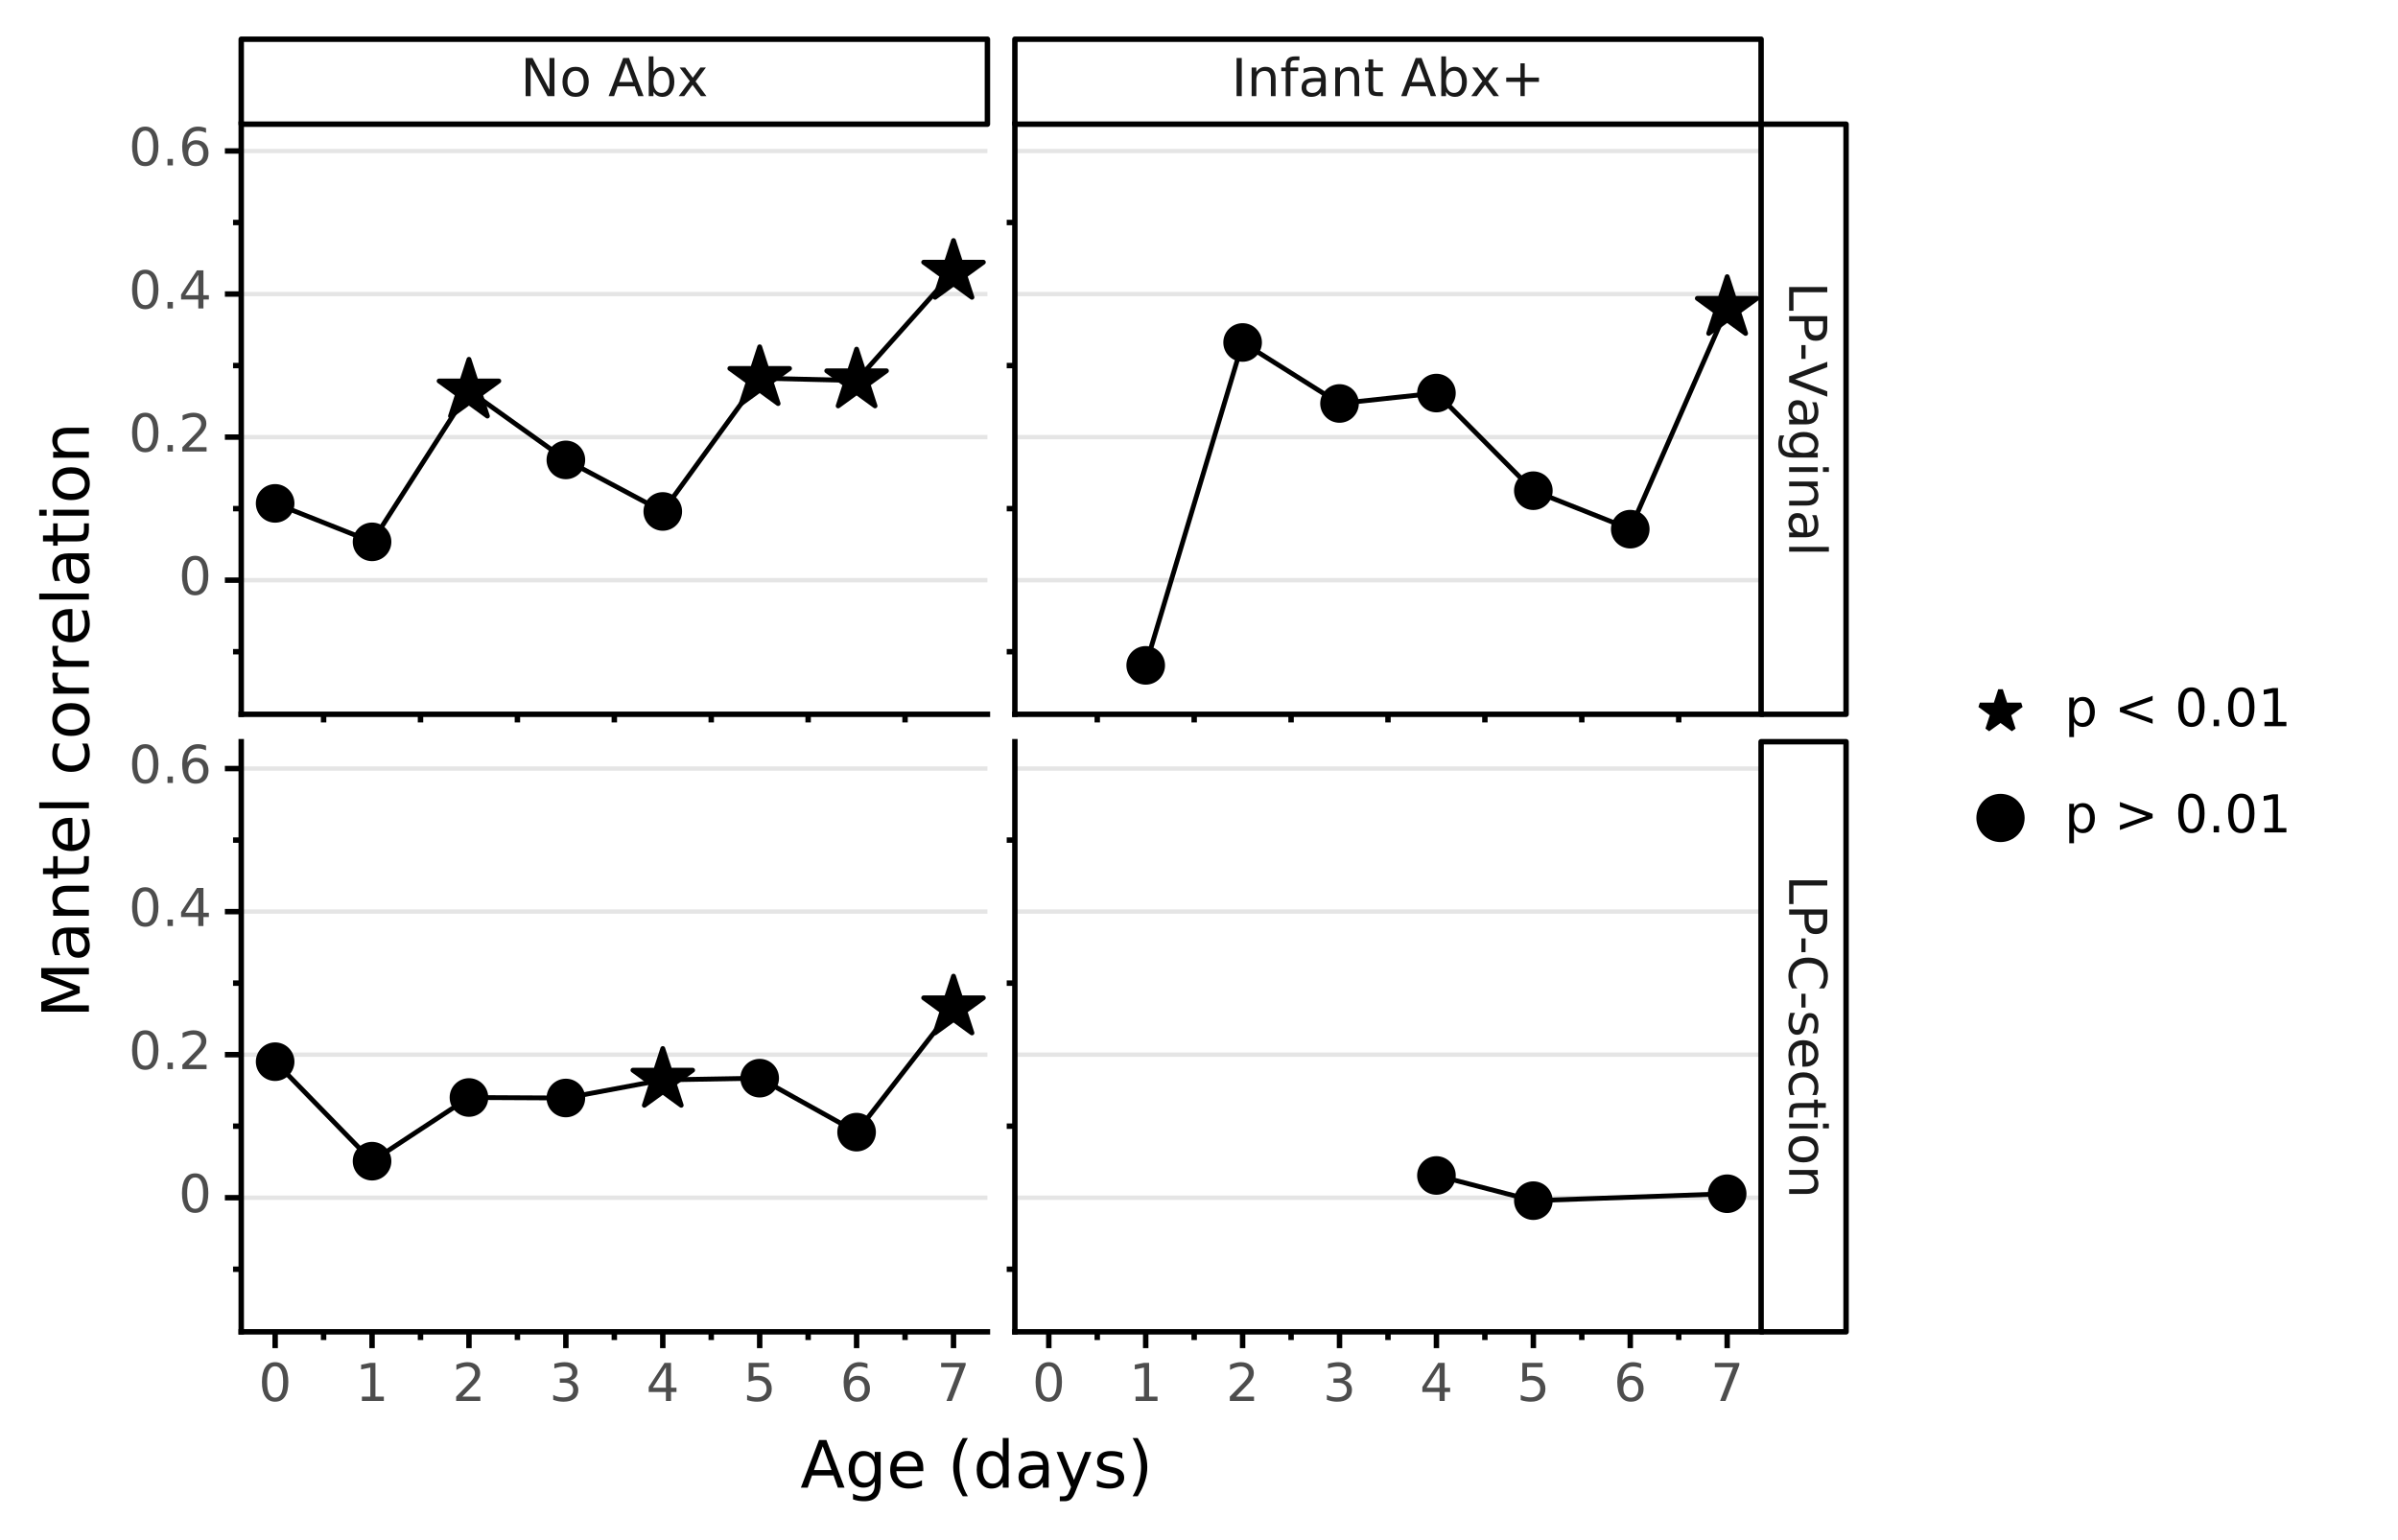 <?xml version="1.0" encoding="utf-8" standalone="no"?>
<!DOCTYPE svg PUBLIC "-//W3C//DTD SVG 1.1//EN"
  "http://www.w3.org/Graphics/SVG/1.1/DTD/svg11.dtd">
<!-- Created with matplotlib (https://matplotlib.org/) -->
<svg height="282.865pt" version="1.1" viewBox="0 0 440.199 282.865" width="440.199pt" xmlns="http://www.w3.org/2000/svg" xmlns:xlink="http://www.w3.org/1999/xlink">
 <rect x="0" y="0" width="440.199" height="282.865" fill="#333333" stroke="none"/>
 <defs>
  <style type="text/css">
*{stroke-linecap:butt;stroke-linejoin:round;}
  </style>
 </defs>
 <g id="figure_1">
  <g id="patch_1">
   <path d="M 0 282.865 
L 440.199 282.865 
L 440.199 0 
L 0 0 
z
" style="fill:#ffffff;stroke:#ffffff;stroke-linejoin:miter;"/>
  </g>
  <g id="axes_1">
   <g id="patch_2">
    <path d="M 44.281 131.16 
L 181.261 131.16 
L 181.261 22.8 
L 44.281 22.8 
z
" style="fill:#ffffff;"/>
   </g>
   <g id="matplotlib.axis_1">
    <g id="xtick_1"/>
    <g id="xtick_2"/>
    <g id="xtick_3"/>
    <g id="xtick_4"/>
    <g id="xtick_5"/>
    <g id="xtick_6"/>
    <g id="xtick_7"/>
    <g id="xtick_8"/>
    <g id="xtick_9">
     <g id="line2d_1">
      <path d="M 59.402 131.16 
" style="fill:none;stroke:#000000;stroke-width:1.5;"/>
      <defs>
       <path d="M 0 0 
L 0 1.5 
" id="mb4ff90c5eb" style="stroke:#000000;"/>
      </defs>
      <g>
       <use style="stroke:#000000;" x="59.402" xlink:href="#mb4ff90c5eb" y="131.16"/>
      </g>
     </g>
    </g>
    <g id="xtick_10">
     <g id="line2d_2">
      <path d="M 77.192 131.16 
" style="fill:none;stroke:#000000;stroke-width:1.5;"/>
      <g>
       <use style="stroke:#000000;" x="77.192" xlink:href="#mb4ff90c5eb" y="131.16"/>
      </g>
     </g>
    </g>
    <g id="xtick_11">
     <g id="line2d_3">
      <path d="M 94.981 131.16 
" style="fill:none;stroke:#000000;stroke-width:1.5;"/>
      <g>
       <use style="stroke:#000000;" x="94.981" xlink:href="#mb4ff90c5eb" y="131.16"/>
      </g>
     </g>
    </g>
    <g id="xtick_12">
     <g id="line2d_4">
      <path d="M 112.771 131.16 
" style="fill:none;stroke:#000000;stroke-width:1.5;"/>
      <g>
       <use style="stroke:#000000;" x="112.771" xlink:href="#mb4ff90c5eb" y="131.16"/>
      </g>
     </g>
    </g>
    <g id="xtick_13">
     <g id="line2d_5">
      <path d="M 130.56 131.16 
" style="fill:none;stroke:#000000;stroke-width:1.5;"/>
      <g>
       <use style="stroke:#000000;" x="130.56" xlink:href="#mb4ff90c5eb" y="131.16"/>
      </g>
     </g>
    </g>
    <g id="xtick_14">
     <g id="line2d_6">
      <path d="M 148.35 131.16 
" style="fill:none;stroke:#000000;stroke-width:1.5;"/>
      <g>
       <use style="stroke:#000000;" x="148.35" xlink:href="#mb4ff90c5eb" y="131.16"/>
      </g>
     </g>
    </g>
    <g id="xtick_15">
     <g id="line2d_7">
      <path d="M 166.14 131.16 
" style="fill:none;stroke:#000000;stroke-width:1.5;"/>
      <g>
       <use style="stroke:#000000;" x="166.14" xlink:href="#mb4ff90c5eb" y="131.16"/>
      </g>
     </g>
    </g>
   </g>
   <g id="matplotlib.axis_2">
    <g id="ytick_1">
     <g id="line2d_8">
      <path clip-path="url(#p1de8a18b1c)" d="M 44.281 106.533 
L 181.261 106.533 
" style="fill:none;stroke:#d3d3d3;stroke-opacity:0.6;stroke-width:0.8;"/>
     </g>
     <g id="line2d_9">
      <path d="M 44.281 106.533 
" style="fill:none;stroke:#000000;stroke-width:1.5;"/>
      <defs>
       <path d="M 0 0 
L -3 0 
" id="m96ec9e6a75" style="stroke:#000000;"/>
      </defs>
      <g>
       <use style="stroke:#000000;" x="44.281" xlink:href="#m96ec9e6a75" y="106.533"/>
      </g>
     </g>
     <g id="text_1">
      <!-- 0 -->
      <defs>
       <path d="M 31.781 66.406 
Q 24.172 66.406 20.328 58.906 
Q 16.5 51.422 16.5 36.375 
Q 16.5 21.391 20.328 13.891 
Q 24.172 6.391 31.781 6.391 
Q 39.453 6.391 43.281 13.891 
Q 47.125 21.391 47.125 36.375 
Q 47.125 51.422 43.281 58.906 
Q 39.453 66.406 31.781 66.406 
z
M 31.781 74.219 
Q 44.047 74.219 50.516 64.516 
Q 56.984 54.828 56.984 36.375 
Q 56.984 17.969 50.516 8.266 
Q 44.047 -1.422 31.781 -1.422 
Q 19.531 -1.422 13.062 8.266 
Q 6.594 17.969 6.594 36.375 
Q 6.594 54.828 13.062 64.516 
Q 19.531 74.219 31.781 74.219 
z
" id="DejaVuSans-48"/>
      </defs>
      <g style="fill:#4d4d4d;" transform="translate(32.773 109.182)scale(0.096 -0.096)">
       <use xlink:href="#DejaVuSans-48"/>
      </g>
     </g>
    </g>
    <g id="ytick_2">
     <g id="line2d_10">
      <path clip-path="url(#p1de8a18b1c)" d="M 44.281 80.264 
L 181.261 80.264 
" style="fill:none;stroke:#d3d3d3;stroke-opacity:0.6;stroke-width:0.8;"/>
     </g>
     <g id="line2d_11">
      <path d="M 44.281 80.264 
" style="fill:none;stroke:#000000;stroke-width:1.5;"/>
      <g>
       <use style="stroke:#000000;" x="44.281" xlink:href="#m96ec9e6a75" y="80.264"/>
      </g>
     </g>
     <g id="text_2">
      <!-- 0.2 -->
      <defs>
       <path d="M 10.688 12.406 
L 21 12.406 
L 21 0 
L 10.688 0 
z
" id="DejaVuSans-46"/>
       <path d="M 19.188 8.297 
L 53.609 8.297 
L 53.609 0 
L 7.328 0 
L 7.328 8.297 
Q 12.938 14.109 22.625 23.891 
Q 32.328 33.688 34.812 36.531 
Q 39.547 41.844 41.422 45.531 
Q 43.312 49.219 43.312 52.781 
Q 43.312 58.594 39.234 62.25 
Q 35.156 65.922 28.609 65.922 
Q 23.969 65.922 18.812 64.312 
Q 13.672 62.703 7.812 59.422 
L 7.812 69.391 
Q 13.766 71.781 18.938 73 
Q 24.125 74.219 28.422 74.219 
Q 39.75 74.219 46.484 68.547 
Q 53.219 62.891 53.219 53.422 
Q 53.219 48.922 51.531 44.891 
Q 49.859 40.875 45.406 35.406 
Q 44.188 33.984 37.641 27.219 
Q 31.109 20.453 19.188 8.297 
z
" id="DejaVuSans-50"/>
      </defs>
      <g style="fill:#4d4d4d;" transform="translate(23.614 82.913)scale(0.096 -0.096)">
       <use xlink:href="#DejaVuSans-48"/>
       <use x="63.623" xlink:href="#DejaVuSans-46"/>
       <use x="95.41" xlink:href="#DejaVuSans-50"/>
      </g>
     </g>
    </g>
    <g id="ytick_3">
     <g id="line2d_12">
      <path clip-path="url(#p1de8a18b1c)" d="M 44.281 53.995 
L 181.261 53.995 
" style="fill:none;stroke:#d3d3d3;stroke-opacity:0.6;stroke-width:0.8;"/>
     </g>
     <g id="line2d_13">
      <path d="M 44.281 53.995 
" style="fill:none;stroke:#000000;stroke-width:1.5;"/>
      <g>
       <use style="stroke:#000000;" x="44.281" xlink:href="#m96ec9e6a75" y="53.995"/>
      </g>
     </g>
     <g id="text_3">
      <!-- 0.4 -->
      <defs>
       <path d="M 37.797 64.312 
L 12.891 25.391 
L 37.797 25.391 
z
M 35.203 72.906 
L 47.609 72.906 
L 47.609 25.391 
L 58.016 25.391 
L 58.016 17.188 
L 47.609 17.188 
L 47.609 0 
L 37.797 0 
L 37.797 17.188 
L 4.891 17.188 
L 4.891 26.703 
z
" id="DejaVuSans-52"/>
      </defs>
      <g style="fill:#4d4d4d;" transform="translate(23.614 56.644)scale(0.096 -0.096)">
       <use xlink:href="#DejaVuSans-48"/>
       <use x="63.623" xlink:href="#DejaVuSans-46"/>
       <use x="95.41" xlink:href="#DejaVuSans-52"/>
      </g>
     </g>
    </g>
    <g id="ytick_4">
     <g id="line2d_14">
      <path clip-path="url(#p1de8a18b1c)" d="M 44.281 27.725 
L 181.261 27.725 
" style="fill:none;stroke:#d3d3d3;stroke-opacity:0.6;stroke-width:0.8;"/>
     </g>
     <g id="line2d_15">
      <path d="M 44.281 27.725 
" style="fill:none;stroke:#000000;stroke-width:1.5;"/>
      <g>
       <use style="stroke:#000000;" x="44.281" xlink:href="#m96ec9e6a75" y="27.725"/>
      </g>
     </g>
     <g id="text_4">
      <!-- 0.6 -->
      <defs>
       <path d="M 33.016 40.375 
Q 26.375 40.375 22.484 35.828 
Q 18.609 31.297 18.609 23.391 
Q 18.609 15.531 22.484 10.953 
Q 26.375 6.391 33.016 6.391 
Q 39.656 6.391 43.531 10.953 
Q 47.406 15.531 47.406 23.391 
Q 47.406 31.297 43.531 35.828 
Q 39.656 40.375 33.016 40.375 
z
M 52.594 71.297 
L 52.594 62.312 
Q 48.875 64.062 45.094 64.984 
Q 41.312 65.922 37.594 65.922 
Q 27.828 65.922 22.672 59.328 
Q 17.531 52.734 16.797 39.406 
Q 19.672 43.656 24.016 45.922 
Q 28.375 48.188 33.594 48.188 
Q 44.578 48.188 50.953 41.516 
Q 57.328 34.859 57.328 23.391 
Q 57.328 12.156 50.688 5.359 
Q 44.047 -1.422 33.016 -1.422 
Q 20.359 -1.422 13.672 8.266 
Q 6.984 17.969 6.984 36.375 
Q 6.984 53.656 15.188 63.938 
Q 23.391 74.219 37.203 74.219 
Q 40.922 74.219 44.703 73.484 
Q 48.484 72.75 52.594 71.297 
z
" id="DejaVuSans-54"/>
      </defs>
      <g style="fill:#4d4d4d;" transform="translate(23.614 30.374)scale(0.096 -0.096)">
       <use xlink:href="#DejaVuSans-48"/>
       <use x="63.623" xlink:href="#DejaVuSans-46"/>
       <use x="95.41" xlink:href="#DejaVuSans-54"/>
      </g>
     </g>
    </g>
    <g id="ytick_5">
     <g id="line2d_16">
      <path d="M 44.281 119.667 
" style="fill:none;stroke:#000000;stroke-width:1.5;"/>
      <defs>
       <path d="M 0 0 
L -1.5 0 
" id="m33723f269d" style="stroke:#000000;"/>
      </defs>
      <g>
       <use style="stroke:#000000;" x="44.281" xlink:href="#m33723f269d" y="119.667"/>
      </g>
     </g>
    </g>
    <g id="ytick_6">
     <g id="line2d_17">
      <path d="M 44.281 93.398 
" style="fill:none;stroke:#000000;stroke-width:1.5;"/>
      <g>
       <use style="stroke:#000000;" x="44.281" xlink:href="#m33723f269d" y="93.398"/>
      </g>
     </g>
    </g>
    <g id="ytick_7">
     <g id="line2d_18">
      <path d="M 44.281 67.129 
" style="fill:none;stroke:#000000;stroke-width:1.5;"/>
      <g>
       <use style="stroke:#000000;" x="44.281" xlink:href="#m33723f269d" y="67.129"/>
      </g>
     </g>
    </g>
    <g id="ytick_8">
     <g id="line2d_19">
      <path d="M 44.281 40.86 
" style="fill:none;stroke:#000000;stroke-width:1.5;"/>
      <g>
       <use style="stroke:#000000;" x="44.281" xlink:href="#m33723f269d" y="40.86"/>
      </g>
     </g>
    </g>
    <g id="text_5">
     <!-- Mantel correlation -->
     <defs>
      <path d="M 9.812 72.906 
L 24.516 72.906 
L 43.109 23.297 
L 61.812 72.906 
L 76.516 72.906 
L 76.516 0 
L 66.891 0 
L 66.891 64.016 
L 48.094 14.016 
L 38.188 14.016 
L 19.391 64.016 
L 19.391 0 
L 9.812 0 
z
" id="DejaVuSans-77"/>
      <path d="M 34.281 27.484 
Q 23.391 27.484 19.188 25 
Q 14.984 22.516 14.984 16.5 
Q 14.984 11.719 18.141 8.906 
Q 21.297 6.109 26.703 6.109 
Q 34.188 6.109 38.703 11.406 
Q 43.219 16.703 43.219 25.484 
L 43.219 27.484 
z
M 52.203 31.203 
L 52.203 0 
L 43.219 0 
L 43.219 8.297 
Q 40.141 3.328 35.547 0.953 
Q 30.953 -1.422 24.312 -1.422 
Q 15.922 -1.422 10.953 3.297 
Q 6 8.016 6 15.922 
Q 6 25.141 12.172 29.828 
Q 18.359 34.516 30.609 34.516 
L 43.219 34.516 
L 43.219 35.406 
Q 43.219 41.609 39.141 45 
Q 35.062 48.391 27.688 48.391 
Q 23 48.391 18.547 47.266 
Q 14.109 46.141 10.016 43.891 
L 10.016 52.203 
Q 14.938 54.109 19.578 55.047 
Q 24.219 56 28.609 56 
Q 40.484 56 46.344 49.844 
Q 52.203 43.703 52.203 31.203 
z
" id="DejaVuSans-97"/>
      <path d="M 54.891 33.016 
L 54.891 0 
L 45.906 0 
L 45.906 32.719 
Q 45.906 40.484 42.875 44.328 
Q 39.844 48.188 33.797 48.188 
Q 26.516 48.188 22.312 43.547 
Q 18.109 38.922 18.109 30.906 
L 18.109 0 
L 9.078 0 
L 9.078 54.688 
L 18.109 54.688 
L 18.109 46.188 
Q 21.344 51.125 25.703 53.562 
Q 30.078 56 35.797 56 
Q 45.219 56 50.047 50.172 
Q 54.891 44.344 54.891 33.016 
z
" id="DejaVuSans-110"/>
      <path d="M 18.312 70.219 
L 18.312 54.688 
L 36.812 54.688 
L 36.812 47.703 
L 18.312 47.703 
L 18.312 18.016 
Q 18.312 11.328 20.141 9.422 
Q 21.969 7.516 27.594 7.516 
L 36.812 7.516 
L 36.812 0 
L 27.594 0 
Q 17.188 0 13.234 3.875 
Q 9.281 7.766 9.281 18.016 
L 9.281 47.703 
L 2.688 47.703 
L 2.688 54.688 
L 9.281 54.688 
L 9.281 70.219 
z
" id="DejaVuSans-116"/>
      <path d="M 56.203 29.594 
L 56.203 25.203 
L 14.891 25.203 
Q 15.484 15.922 20.484 11.062 
Q 25.484 6.203 34.422 6.203 
Q 39.594 6.203 44.453 7.469 
Q 49.312 8.734 54.109 11.281 
L 54.109 2.781 
Q 49.266 0.734 44.188 -0.344 
Q 39.109 -1.422 33.891 -1.422 
Q 20.797 -1.422 13.156 6.188 
Q 5.516 13.812 5.516 26.812 
Q 5.516 40.234 12.766 48.109 
Q 20.016 56 32.328 56 
Q 43.359 56 49.781 48.891 
Q 56.203 41.797 56.203 29.594 
z
M 47.219 32.234 
Q 47.125 39.594 43.094 43.984 
Q 39.062 48.391 32.422 48.391 
Q 24.906 48.391 20.391 44.141 
Q 15.875 39.891 15.188 32.172 
z
" id="DejaVuSans-101"/>
      <path d="M 9.422 75.984 
L 18.406 75.984 
L 18.406 0 
L 9.422 0 
z
" id="DejaVuSans-108"/>
      <path id="DejaVuSans-32"/>
      <path d="M 48.781 52.594 
L 48.781 44.188 
Q 44.969 46.297 41.141 47.344 
Q 37.312 48.391 33.406 48.391 
Q 24.656 48.391 19.812 42.844 
Q 14.984 37.312 14.984 27.297 
Q 14.984 17.281 19.812 11.734 
Q 24.656 6.203 33.406 6.203 
Q 37.312 6.203 41.141 7.25 
Q 44.969 8.297 48.781 10.406 
L 48.781 2.094 
Q 45.016 0.344 40.984 -0.531 
Q 36.969 -1.422 32.422 -1.422 
Q 20.062 -1.422 12.781 6.344 
Q 5.516 14.109 5.516 27.297 
Q 5.516 40.672 12.859 48.328 
Q 20.219 56 33.016 56 
Q 37.156 56 41.109 55.141 
Q 45.062 54.297 48.781 52.594 
z
" id="DejaVuSans-99"/>
      <path d="M 30.609 48.391 
Q 23.391 48.391 19.188 42.75 
Q 14.984 37.109 14.984 27.297 
Q 14.984 17.484 19.156 11.844 
Q 23.344 6.203 30.609 6.203 
Q 37.797 6.203 41.984 11.859 
Q 46.188 17.531 46.188 27.297 
Q 46.188 37.016 41.984 42.703 
Q 37.797 48.391 30.609 48.391 
z
M 30.609 56 
Q 42.328 56 49.016 48.375 
Q 55.719 40.766 55.719 27.297 
Q 55.719 13.875 49.016 6.219 
Q 42.328 -1.422 30.609 -1.422 
Q 18.844 -1.422 12.172 6.219 
Q 5.516 13.875 5.516 27.297 
Q 5.516 40.766 12.172 48.375 
Q 18.844 56 30.609 56 
z
" id="DejaVuSans-111"/>
      <path d="M 41.109 46.297 
Q 39.594 47.172 37.812 47.578 
Q 36.031 48 33.891 48 
Q 26.266 48 22.188 43.047 
Q 18.109 38.094 18.109 28.812 
L 18.109 0 
L 9.078 0 
L 9.078 54.688 
L 18.109 54.688 
L 18.109 46.188 
Q 20.953 51.172 25.484 53.578 
Q 30.031 56 36.531 56 
Q 37.453 56 38.578 55.875 
Q 39.703 55.766 41.062 55.516 
z
" id="DejaVuSans-114"/>
      <path d="M 9.422 54.688 
L 18.406 54.688 
L 18.406 0 
L 9.422 0 
z
M 9.422 75.984 
L 18.406 75.984 
L 18.406 64.594 
L 9.422 64.594 
z
" id="DejaVuSans-105"/>
     </defs>
     <g transform="translate(16.318 186.943)rotate(-90)scale(0.12 -0.12)">
      <use xlink:href="#DejaVuSans-77"/>
      <use x="86.279" xlink:href="#DejaVuSans-97"/>
      <use x="147.559" xlink:href="#DejaVuSans-110"/>
      <use x="210.938" xlink:href="#DejaVuSans-116"/>
      <use x="250.146" xlink:href="#DejaVuSans-101"/>
      <use x="311.67" xlink:href="#DejaVuSans-108"/>
      <use x="339.453" xlink:href="#DejaVuSans-32"/>
      <use x="371.24" xlink:href="#DejaVuSans-99"/>
      <use x="426.221" xlink:href="#DejaVuSans-111"/>
      <use x="487.402" xlink:href="#DejaVuSans-114"/>
      <use x="528.5" xlink:href="#DejaVuSans-114"/>
      <use x="569.582" xlink:href="#DejaVuSans-101"/>
      <use x="631.105" xlink:href="#DejaVuSans-108"/>
      <use x="658.889" xlink:href="#DejaVuSans-97"/>
      <use x="720.168" xlink:href="#DejaVuSans-116"/>
      <use x="759.377" xlink:href="#DejaVuSans-105"/>
      <use x="787.16" xlink:href="#DejaVuSans-111"/>
      <use x="848.342" xlink:href="#DejaVuSans-110"/>
     </g>
    </g>
   </g>
   <g id="line2d_20">
    <path clip-path="url(#p1de8a18b1c)" d="M 50.507 92.435 
L 68.297 99.497 
L 86.086 71.741 
L 103.876 84.451 
L 121.666 93.916 
L 139.455 69.444 
L 157.245 69.873 
L 175.034 49.93 
" style="fill:none;stroke:#000000;stroke-width:0.886;"/>
   </g>
   <g id="PathCollection_1">
    <path clip-path="url(#p1de8a18b1c)" d="M 86.086 65.98 
L 84.793 69.961 
L 80.608 69.961 
L 83.994 72.421 
L 82.7 76.401 
L 86.086 73.941 
L 89.472 76.401 
L 88.179 72.421 
L 91.565 69.961 
L 87.38 69.961 
z
" style="stroke:#000000;stroke-width:0.886;"/>
    <path clip-path="url(#p1de8a18b1c)" d="M 139.455 63.683 
L 138.162 67.663 
L 133.977 67.663 
L 137.363 70.123 
L 136.069 74.104 
L 139.455 71.644 
L 142.841 74.104 
L 141.548 70.123 
L 144.934 67.663 
L 140.748 67.663 
z
" style="stroke:#000000;stroke-width:0.886;"/>
    <path clip-path="url(#p1de8a18b1c)" d="M 157.245 64.113 
L 155.951 68.093 
L 151.766 68.093 
L 155.152 70.553 
L 153.859 74.533 
L 157.245 72.073 
L 160.631 74.533 
L 159.337 70.553 
L 162.723 68.093 
L 158.538 68.093 
z
" style="stroke:#000000;stroke-width:0.886;"/>
    <path clip-path="url(#p1de8a18b1c)" d="M 175.034 44.169 
L 173.741 48.15 
L 169.556 48.15 
L 172.942 50.61 
L 171.648 54.59 
L 175.034 52.13 
L 178.42 54.59 
L 177.127 50.61 
L 180.513 48.15 
L 176.328 48.15 
z
" style="stroke:#000000;stroke-width:0.886;"/>
   </g>
   <g id="PathCollection_2">
    <path clip-path="url(#p1de8a18b1c)" d="M 50.507 95.536 
C 51.33 95.536 52.119 95.21 52.7 94.628 
C 53.282 94.046 53.609 93.257 53.609 92.435 
C 53.609 91.612 53.282 90.823 52.7 90.241 
C 52.119 89.66 51.33 89.333 50.507 89.333 
C 49.685 89.333 48.895 89.66 48.314 90.241 
C 47.732 90.823 47.405 91.612 47.405 92.435 
C 47.405 93.257 47.732 94.046 48.314 94.628 
C 48.895 95.21 49.685 95.536 50.507 95.536 
z
" style="stroke:#000000;stroke-width:0.886;"/>
    <path clip-path="url(#p1de8a18b1c)" d="M 68.297 102.598 
C 69.119 102.598 69.908 102.272 70.49 101.69 
C 71.072 101.108 71.399 100.319 71.399 99.497 
C 71.399 98.674 71.072 97.885 70.49 97.303 
C 69.908 96.722 69.119 96.395 68.297 96.395 
C 67.474 96.395 66.685 96.722 66.103 97.303 
C 65.522 97.885 65.195 98.674 65.195 99.497 
C 65.195 100.319 65.522 101.108 66.103 101.69 
C 66.685 102.272 67.474 102.598 68.297 102.598 
z
" style="stroke:#000000;stroke-width:0.886;"/>
    <path clip-path="url(#p1de8a18b1c)" d="M 103.876 87.553 
C 104.699 87.553 105.488 87.226 106.069 86.645 
C 106.651 86.063 106.978 85.274 106.978 84.451 
C 106.978 83.629 106.651 82.84 106.069 82.258 
C 105.488 81.676 104.699 81.349 103.876 81.349 
C 103.053 81.349 102.264 81.676 101.683 82.258 
C 101.101 82.84 100.774 83.629 100.774 84.451 
C 100.774 85.274 101.101 86.063 101.683 86.645 
C 102.264 87.226 103.053 87.553 103.876 87.553 
z
" style="stroke:#000000;stroke-width:0.886;"/>
    <path clip-path="url(#p1de8a18b1c)" d="M 121.666 97.018 
C 122.488 97.018 123.277 96.691 123.859 96.11 
C 124.441 95.528 124.767 94.739 124.767 93.916 
C 124.767 93.094 124.441 92.305 123.859 91.723 
C 123.277 91.141 122.488 90.815 121.666 90.815 
C 120.843 90.815 120.054 91.141 119.472 91.723 
C 118.891 92.305 118.564 93.094 118.564 93.916 
C 118.564 94.739 118.891 95.528 119.472 96.11 
C 120.054 96.691 120.843 97.018 121.666 97.018 
z
" style="stroke:#000000;stroke-width:0.886;"/>
   </g>
   <g id="patch_3">
    <path d="M 44.281 22.8 
L 181.261 22.8 
L 181.261 7.2 
L 44.281 7.2 
z
" style="fill:none;stroke:#000000;stroke-linejoin:miter;"/>
   </g>
   <g id="patch_4">
    <path d="M 44.281 131.16 
L 44.281 22.8 
" style="fill:none;stroke:#000000;stroke-linecap:square;stroke-linejoin:miter;"/>
   </g>
   <g id="patch_5">
    <path d="M 44.281 131.16 
L 181.261 131.16 
" style="fill:none;stroke:#000000;stroke-linecap:square;stroke-linejoin:miter;"/>
   </g>
   <g id="text_6">
    <!-- No Abx -->
    <defs>
     <path d="M 9.812 72.906 
L 23.094 72.906 
L 55.422 11.922 
L 55.422 72.906 
L 64.984 72.906 
L 64.984 0 
L 51.703 0 
L 19.391 60.984 
L 19.391 0 
L 9.812 0 
z
" id="DejaVuSans-78"/>
     <path d="M 34.188 63.188 
L 20.797 26.906 
L 47.609 26.906 
z
M 28.609 72.906 
L 39.797 72.906 
L 67.578 0 
L 57.328 0 
L 50.688 18.703 
L 17.828 18.703 
L 11.188 0 
L 0.781 0 
z
" id="DejaVuSans-65"/>
     <path d="M 48.688 27.297 
Q 48.688 37.203 44.609 42.844 
Q 40.531 48.484 33.406 48.484 
Q 26.266 48.484 22.188 42.844 
Q 18.109 37.203 18.109 27.297 
Q 18.109 17.391 22.188 11.75 
Q 26.266 6.109 33.406 6.109 
Q 40.531 6.109 44.609 11.75 
Q 48.688 17.391 48.688 27.297 
z
M 18.109 46.391 
Q 20.953 51.266 25.266 53.625 
Q 29.594 56 35.594 56 
Q 45.562 56 51.781 48.094 
Q 58.016 40.188 58.016 27.297 
Q 58.016 14.406 51.781 6.484 
Q 45.562 -1.422 35.594 -1.422 
Q 29.594 -1.422 25.266 0.953 
Q 20.953 3.328 18.109 8.203 
L 18.109 0 
L 9.078 0 
L 9.078 75.984 
L 18.109 75.984 
z
" id="DejaVuSans-98"/>
     <path d="M 54.891 54.688 
L 35.109 28.078 
L 55.906 0 
L 45.312 0 
L 29.391 21.484 
L 13.484 0 
L 2.875 0 
L 24.125 28.609 
L 4.688 54.688 
L 15.281 54.688 
L 29.781 35.203 
L 44.281 54.688 
z
" id="DejaVuSans-120"/>
    </defs>
    <g style="fill:#1a1a1a;" transform="translate(95.546 17.649)scale(0.096 -0.096)">
     <use xlink:href="#DejaVuSans-78"/>
     <use x="74.805" xlink:href="#DejaVuSans-111"/>
     <use x="135.986" xlink:href="#DejaVuSans-32"/>
     <use x="167.773" xlink:href="#DejaVuSans-65"/>
     <use x="236.182" xlink:href="#DejaVuSans-98"/>
     <use x="299.658" xlink:href="#DejaVuSans-120"/>
    </g>
   </g>
   <g id="patch_6">
    <path d="M 346.081 171.349 
L 432.999 171.349 
L 432.999 93.131 
L 346.081 93.131 
z
" style="fill:#ffffff;"/>
   </g>
   <g id="patch_7">
    <path clip-path="url(#p3ab214c2c9)" d="M 358.481 139.447 
L 375.983 139.447 
L 375.983 121.945 
L 358.481 121.945 
z
" style="fill:none;"/>
   </g>
   <g id="line2d_21">
    <path clip-path="url(#p3ab214c2c9)" d="M 367.232 130.696 
" style="fill:none;stroke:#1f77b4;stroke-linecap:square;stroke-width:1.5;"/>
    <defs>
     <path d="M 0 -3.988 
L -0.895 -1.232 
L -3.793 -1.232 
L -1.449 0.471 
L -2.344 3.226 
L -0 1.523 
L 2.344 3.226 
L 1.449 0.471 
L 3.793 -1.232 
L 0.895 -1.232 
z
" id="m2772e1086e" style="stroke:#000000;stroke-linejoin:bevel;stroke-width:0.886;"/>
    </defs>
    <g clip-path="url(#p3ab214c2c9)">
     <use style="stroke:#000000;stroke-linejoin:bevel;stroke-width:0.886;" x="367.232" xlink:href="#m2772e1086e" y="130.696"/>
    </g>
   </g>
   <g id="text_7">
    <!-- p &lt; 0.01 -->
    <defs>
     <path d="M 18.109 8.203 
L 18.109 -20.797 
L 9.078 -20.797 
L 9.078 54.688 
L 18.109 54.688 
L 18.109 46.391 
Q 20.953 51.266 25.266 53.625 
Q 29.594 56 35.594 56 
Q 45.562 56 51.781 48.094 
Q 58.016 40.188 58.016 27.297 
Q 58.016 14.406 51.781 6.484 
Q 45.562 -1.422 35.594 -1.422 
Q 29.594 -1.422 25.266 0.953 
Q 20.953 3.328 18.109 8.203 
z
M 48.688 27.297 
Q 48.688 37.203 44.609 42.844 
Q 40.531 48.484 33.406 48.484 
Q 26.266 48.484 22.188 42.844 
Q 18.109 37.203 18.109 27.297 
Q 18.109 17.391 22.188 11.75 
Q 26.266 6.109 33.406 6.109 
Q 40.531 6.109 44.609 11.75 
Q 48.688 17.391 48.688 27.297 
z
" id="DejaVuSans-112"/>
     <path d="M 73.188 49.219 
L 22.797 31.297 
L 73.188 13.484 
L 73.188 4.594 
L 10.594 27.297 
L 10.594 35.406 
L 73.188 58.109 
z
" id="DejaVuSans-60"/>
     <path d="M 12.406 8.297 
L 28.516 8.297 
L 28.516 63.922 
L 10.984 60.406 
L 10.984 69.391 
L 28.422 72.906 
L 38.281 72.906 
L 38.281 8.297 
L 54.391 8.297 
L 54.391 0 
L 12.406 0 
z
" id="DejaVuSans-49"/>
    </defs>
    <g transform="translate(378.983 133.345)scale(0.096 -0.096)">
     <use xlink:href="#DejaVuSans-112"/>
     <use x="63.477" xlink:href="#DejaVuSans-32"/>
     <use x="95.264" xlink:href="#DejaVuSans-60"/>
     <use x="179.053" xlink:href="#DejaVuSans-32"/>
     <use x="210.84" xlink:href="#DejaVuSans-48"/>
     <use x="274.463" xlink:href="#DejaVuSans-46"/>
     <use x="306.25" xlink:href="#DejaVuSans-48"/>
     <use x="369.873" xlink:href="#DejaVuSans-49"/>
    </g>
   </g>
   <g id="patch_8">
    <path clip-path="url(#p1335275e90)" d="M 358.481 158.949 
L 375.983 158.949 
L 375.983 141.447 
L 358.481 141.447 
z
" style="fill:none;"/>
   </g>
   <g id="line2d_22">
    <path clip-path="url(#p1335275e90)" d="M 367.232 150.198 
" style="fill:none;stroke:#1f77b4;stroke-linecap:square;stroke-width:1.5;"/>
    <defs>
     <path d="M 0 3.988 
C 1.058 3.988 2.072 3.568 2.82 2.82 
C 3.568 2.072 3.988 1.058 3.988 0 
C 3.988 -1.058 3.568 -2.072 2.82 -2.82 
C 2.072 -3.568 1.058 -3.988 0 -3.988 
C -1.058 -3.988 -2.072 -3.568 -2.82 -2.82 
C -3.568 -2.072 -3.988 -1.058 -3.988 0 
C -3.988 1.058 -3.568 2.072 -2.82 2.82 
C -2.072 3.568 -1.058 3.988 0 3.988 
z
" id="m09dcff3f2f" style="stroke:#000000;stroke-width:0.886;"/>
    </defs>
    <g clip-path="url(#p1335275e90)">
     <use style="stroke:#000000;stroke-width:0.886;" x="367.232" xlink:href="#m09dcff3f2f" y="150.198"/>
    </g>
   </g>
   <g id="text_8">
    <!-- p &gt; 0.01 -->
    <defs>
     <path d="M 10.594 49.219 
L 10.594 58.109 
L 73.188 35.406 
L 73.188 27.297 
L 10.594 4.594 
L 10.594 13.484 
L 60.891 31.297 
z
" id="DejaVuSans-62"/>
    </defs>
    <g transform="translate(378.983 152.847)scale(0.096 -0.096)">
     <use xlink:href="#DejaVuSans-112"/>
     <use x="63.477" xlink:href="#DejaVuSans-32"/>
     <use x="95.264" xlink:href="#DejaVuSans-62"/>
     <use x="179.053" xlink:href="#DejaVuSans-32"/>
     <use x="210.84" xlink:href="#DejaVuSans-48"/>
     <use x="274.463" xlink:href="#DejaVuSans-46"/>
     <use x="306.25" xlink:href="#DejaVuSans-48"/>
     <use x="369.873" xlink:href="#DejaVuSans-49"/>
    </g>
   </g>
  </g>
  <g id="axes_2">
   <g id="patch_9">
    <path d="M 186.301 131.16 
L 323.281 131.16 
L 323.281 22.8 
L 186.301 22.8 
z
" style="fill:#ffffff;"/>
   </g>
   <g id="matplotlib.axis_3">
    <g id="xtick_16"/>
    <g id="xtick_17"/>
    <g id="xtick_18"/>
    <g id="xtick_19"/>
    <g id="xtick_20"/>
    <g id="xtick_21"/>
    <g id="xtick_22"/>
    <g id="xtick_23"/>
    <g id="xtick_24">
     <g id="line2d_23">
      <path d="M 201.422 131.16 
" style="fill:none;stroke:#000000;stroke-linecap:square;stroke-width:1.5;"/>
      <g>
       <use style="stroke:#000000;" x="201.422" xlink:href="#mb4ff90c5eb" y="131.16"/>
      </g>
     </g>
    </g>
    <g id="xtick_25">
     <g id="line2d_24">
      <path d="M 219.212 131.16 
" style="fill:none;stroke:#000000;stroke-linecap:square;stroke-width:1.5;"/>
      <g>
       <use style="stroke:#000000;" x="219.212" xlink:href="#mb4ff90c5eb" y="131.16"/>
      </g>
     </g>
    </g>
    <g id="xtick_26">
     <g id="line2d_25">
      <path d="M 237.001 131.16 
" style="fill:none;stroke:#000000;stroke-linecap:square;stroke-width:1.5;"/>
      <g>
       <use style="stroke:#000000;" x="237.001" xlink:href="#mb4ff90c5eb" y="131.16"/>
      </g>
     </g>
    </g>
    <g id="xtick_27">
     <g id="line2d_26">
      <path d="M 254.791 131.16 
" style="fill:none;stroke:#000000;stroke-linecap:square;stroke-width:1.5;"/>
      <g>
       <use style="stroke:#000000;" x="254.791" xlink:href="#mb4ff90c5eb" y="131.16"/>
      </g>
     </g>
    </g>
    <g id="xtick_28">
     <g id="line2d_27">
      <path d="M 272.58 131.16 
" style="fill:none;stroke:#000000;stroke-linecap:square;stroke-width:1.5;"/>
      <g>
       <use style="stroke:#000000;" x="272.58" xlink:href="#mb4ff90c5eb" y="131.16"/>
      </g>
     </g>
    </g>
    <g id="xtick_29">
     <g id="line2d_28">
      <path d="M 290.37 131.16 
" style="fill:none;stroke:#000000;stroke-linecap:square;stroke-width:1.5;"/>
      <g>
       <use style="stroke:#000000;" x="290.37" xlink:href="#mb4ff90c5eb" y="131.16"/>
      </g>
     </g>
    </g>
    <g id="xtick_30">
     <g id="line2d_29">
      <path d="M 308.16 131.16 
" style="fill:none;stroke:#000000;stroke-linecap:square;stroke-width:1.5;"/>
      <g>
       <use style="stroke:#000000;" x="308.16" xlink:href="#mb4ff90c5eb" y="131.16"/>
      </g>
     </g>
    </g>
   </g>
   <g id="matplotlib.axis_4">
    <g id="ytick_9">
     <g id="line2d_30">
      <path clip-path="url(#pbc11604283)" d="M 186.301 106.533 
L 323.281 106.533 
" style="fill:none;stroke:#d3d3d3;stroke-linecap:square;stroke-opacity:0.6;stroke-width:0.8;"/>
     </g>
    </g>
    <g id="ytick_10">
     <g id="line2d_31">
      <path clip-path="url(#pbc11604283)" d="M 186.301 80.264 
L 323.281 80.264 
" style="fill:none;stroke:#d3d3d3;stroke-linecap:square;stroke-opacity:0.6;stroke-width:0.8;"/>
     </g>
    </g>
    <g id="ytick_11">
     <g id="line2d_32">
      <path clip-path="url(#pbc11604283)" d="M 186.301 53.995 
L 323.281 53.995 
" style="fill:none;stroke:#d3d3d3;stroke-linecap:square;stroke-opacity:0.6;stroke-width:0.8;"/>
     </g>
    </g>
    <g id="ytick_12">
     <g id="line2d_33">
      <path clip-path="url(#pbc11604283)" d="M 186.301 27.725 
L 323.281 27.725 
" style="fill:none;stroke:#d3d3d3;stroke-linecap:square;stroke-opacity:0.6;stroke-width:0.8;"/>
     </g>
    </g>
    <g id="ytick_13">
     <g id="line2d_34">
      <path d="M 186.301 119.667 
" style="fill:none;stroke:#000000;stroke-linecap:square;stroke-width:1.5;"/>
      <g>
       <use style="stroke:#000000;" x="186.301" xlink:href="#m33723f269d" y="119.667"/>
      </g>
     </g>
    </g>
    <g id="ytick_14">
     <g id="line2d_35">
      <path d="M 186.301 93.398 
" style="fill:none;stroke:#000000;stroke-linecap:square;stroke-width:1.5;"/>
      <g>
       <use style="stroke:#000000;" x="186.301" xlink:href="#m33723f269d" y="93.398"/>
      </g>
     </g>
    </g>
    <g id="ytick_15">
     <g id="line2d_36">
      <path d="M 186.301 67.129 
" style="fill:none;stroke:#000000;stroke-linecap:square;stroke-width:1.5;"/>
      <g>
       <use style="stroke:#000000;" x="186.301" xlink:href="#m33723f269d" y="67.129"/>
      </g>
     </g>
    </g>
    <g id="ytick_16">
     <g id="line2d_37">
      <path d="M 186.301 40.86 
" style="fill:none;stroke:#000000;stroke-linecap:square;stroke-width:1.5;"/>
      <g>
       <use style="stroke:#000000;" x="186.301" xlink:href="#m33723f269d" y="40.86"/>
      </g>
     </g>
    </g>
   </g>
   <g id="line2d_38">
    <path clip-path="url(#pbc11604283)" d="M 210.317 122.179 
L 228.106 62.888 
L 245.896 74.088 
L 263.686 72.177 
L 281.475 90.104 
L 299.265 97.168 
L 317.054 56.564 
" style="fill:none;stroke:#000000;stroke-width:0.886;"/>
   </g>
   <g id="PathCollection_3">
    <defs>
     <path d="M 0 -5.76 
L -1.293 -1.78 
L -5.479 -1.78 
L -2.093 0.68 
L -3.386 4.66 
L -0 2.2 
L 3.386 4.66 
L 2.093 0.68 
L 5.479 -1.78 
L 1.293 -1.78 
z
" id="m3fb86f508e" style="stroke:#000000;stroke-width:0.886;"/>
    </defs>
    <g clip-path="url(#pbc11604283)">
     <use style="stroke:#000000;stroke-width:0.886;" x="317.054" xlink:href="#m3fb86f508e" y="56.564"/>
    </g>
   </g>
   <g id="PathCollection_4">
    <path clip-path="url(#pbc11604283)" d="M 210.317 125.28 
C 211.139 125.28 211.928 124.954 212.51 124.372 
C 213.092 123.79 213.419 123.001 213.419 122.179 
C 213.419 121.356 213.092 120.567 212.51 119.985 
C 211.928 119.404 211.139 119.077 210.317 119.077 
C 209.494 119.077 208.705 119.404 208.123 119.985 
C 207.542 120.567 207.215 121.356 207.215 122.179 
C 207.215 123.001 207.542 123.79 208.123 124.372 
C 208.705 124.954 209.494 125.28 210.317 125.28 
z
" style="stroke:#000000;stroke-width:0.886;"/>
    <path clip-path="url(#pbc11604283)" d="M 228.106 65.99 
C 228.929 65.99 229.718 65.663 230.3 65.082 
C 230.881 64.5 231.208 63.711 231.208 62.888 
C 231.208 62.066 230.881 61.277 230.3 60.695 
C 229.718 60.113 228.929 59.787 228.106 59.787 
C 227.284 59.787 226.495 60.113 225.913 60.695 
C 225.331 61.277 225.005 62.066 225.005 62.888 
C 225.005 63.711 225.331 64.5 225.913 65.082 
C 226.495 65.663 227.284 65.99 228.106 65.99 
z
" style="stroke:#000000;stroke-width:0.886;"/>
    <path clip-path="url(#pbc11604283)" d="M 245.896 77.19 
C 246.719 77.19 247.508 76.863 248.089 76.282 
C 248.671 75.7 248.998 74.911 248.998 74.088 
C 248.998 73.266 248.671 72.477 248.089 71.895 
C 247.508 71.313 246.719 70.987 245.896 70.987 
C 245.073 70.987 244.284 71.313 243.703 71.895 
C 243.121 72.477 242.794 73.266 242.794 74.088 
C 242.794 74.911 243.121 75.7 243.703 76.282 
C 244.284 76.863 245.073 77.19 245.896 77.19 
z
" style="stroke:#000000;stroke-width:0.886;"/>
    <path clip-path="url(#pbc11604283)" d="M 263.686 75.279 
C 264.508 75.279 265.297 74.952 265.879 74.37 
C 266.461 73.789 266.787 73 266.787 72.177 
C 266.787 71.354 266.461 70.565 265.879 69.984 
C 265.297 69.402 264.508 69.075 263.686 69.075 
C 262.863 69.075 262.074 69.402 261.492 69.984 
C 260.911 70.565 260.584 71.354 260.584 72.177 
C 260.584 73 260.911 73.789 261.492 74.37 
C 262.074 74.952 262.863 75.279 263.686 75.279 
z
" style="stroke:#000000;stroke-width:0.886;"/>
    <path clip-path="url(#pbc11604283)" d="M 281.475 93.206 
C 282.298 93.206 283.087 92.879 283.668 92.298 
C 284.25 91.716 284.577 90.927 284.577 90.104 
C 284.577 89.282 284.25 88.493 283.668 87.911 
C 283.087 87.329 282.298 87.002 281.475 87.002 
C 280.653 87.002 279.864 87.329 279.282 87.911 
C 278.7 88.493 278.373 89.282 278.373 90.104 
C 278.373 90.927 278.7 91.716 279.282 92.298 
C 279.864 92.879 280.653 93.206 281.475 93.206 
z
" style="stroke:#000000;stroke-width:0.886;"/>
    <path clip-path="url(#pbc11604283)" d="M 299.265 100.27 
C 300.087 100.27 300.876 99.943 301.458 99.361 
C 302.04 98.779 302.367 97.99 302.367 97.168 
C 302.367 96.345 302.04 95.556 301.458 94.975 
C 300.876 94.393 300.087 94.066 299.265 94.066 
C 298.442 94.066 297.653 94.393 297.071 94.975 
C 296.49 95.556 296.163 96.345 296.163 97.168 
C 296.163 97.99 296.49 98.779 297.071 99.361 
C 297.653 99.943 298.442 100.27 299.265 100.27 
z
" style="stroke:#000000;stroke-width:0.886;"/>
   </g>
   <g id="patch_10">
    <path d="M 186.301 22.8 
L 323.281 22.8 
L 323.281 7.2 
L 186.301 7.2 
z
" style="fill:none;stroke:#000000;stroke-linejoin:miter;"/>
   </g>
   <g id="patch_11">
    <path d="M 323.281 131.16 
L 338.881 131.16 
L 338.881 22.8 
L 323.281 22.8 
z
" style="fill:none;stroke:#000000;stroke-linejoin:miter;"/>
   </g>
   <g id="patch_12">
    <path d="M 186.301 131.16 
L 186.301 22.8 
" style="fill:none;stroke:#000000;stroke-linecap:square;stroke-linejoin:miter;"/>
   </g>
   <g id="patch_13">
    <path d="M 186.301 131.16 
L 323.281 131.16 
" style="fill:none;stroke:#000000;stroke-linecap:square;stroke-linejoin:miter;"/>
   </g>
   <g id="text_9">
    <!-- Infant Abx+ -->
    <defs>
     <path d="M 9.812 72.906 
L 19.672 72.906 
L 19.672 0 
L 9.812 0 
z
" id="DejaVuSans-73"/>
     <path d="M 37.109 75.984 
L 37.109 68.5 
L 28.516 68.5 
Q 23.688 68.5 21.797 66.547 
Q 19.922 64.594 19.922 59.516 
L 19.922 54.688 
L 34.719 54.688 
L 34.719 47.703 
L 19.922 47.703 
L 19.922 0 
L 10.891 0 
L 10.891 47.703 
L 2.297 47.703 
L 2.297 54.688 
L 10.891 54.688 
L 10.891 58.5 
Q 10.891 67.625 15.141 71.797 
Q 19.391 75.984 28.609 75.984 
z
" id="DejaVuSans-102"/>
     <path d="M 46 62.703 
L 46 35.5 
L 73.188 35.5 
L 73.188 27.203 
L 46 27.203 
L 46 0 
L 37.797 0 
L 37.797 27.203 
L 10.594 27.203 
L 10.594 35.5 
L 37.797 35.5 
L 37.797 62.703 
z
" id="DejaVuSans-43"/>
    </defs>
    <g style="fill:#1a1a1a;" transform="translate(226.058 17.649)scale(0.096 -0.096)">
     <use xlink:href="#DejaVuSans-73"/>
     <use x="29.492" xlink:href="#DejaVuSans-110"/>
     <use x="92.871" xlink:href="#DejaVuSans-102"/>
     <use x="128.076" xlink:href="#DejaVuSans-97"/>
     <use x="189.355" xlink:href="#DejaVuSans-110"/>
     <use x="252.734" xlink:href="#DejaVuSans-116"/>
     <use x="291.943" xlink:href="#DejaVuSans-32"/>
     <use x="323.73" xlink:href="#DejaVuSans-65"/>
     <use x="392.139" xlink:href="#DejaVuSans-98"/>
     <use x="455.615" xlink:href="#DejaVuSans-120"/>
     <use x="514.795" xlink:href="#DejaVuSans-43"/>
    </g>
   </g>
   <g id="text_10">
    <!-- LP-Vaginal -->
    <defs>
     <path d="M 9.812 72.906 
L 19.672 72.906 
L 19.672 8.297 
L 55.172 8.297 
L 55.172 0 
L 9.812 0 
z
" id="DejaVuSans-76"/>
     <path d="M 19.672 64.797 
L 19.672 37.406 
L 32.078 37.406 
Q 38.969 37.406 42.719 40.969 
Q 46.484 44.531 46.484 51.125 
Q 46.484 57.672 42.719 61.234 
Q 38.969 64.797 32.078 64.797 
z
M 9.812 72.906 
L 32.078 72.906 
Q 44.344 72.906 50.609 67.359 
Q 56.891 61.812 56.891 51.125 
Q 56.891 40.328 50.609 34.812 
Q 44.344 29.297 32.078 29.297 
L 19.672 29.297 
L 19.672 0 
L 9.812 0 
z
" id="DejaVuSans-80"/>
     <path d="M 4.891 31.391 
L 31.203 31.391 
L 31.203 23.391 
L 4.891 23.391 
z
" id="DejaVuSans-45"/>
     <path d="M 28.609 0 
L 0.781 72.906 
L 11.078 72.906 
L 34.188 11.531 
L 57.328 72.906 
L 67.578 72.906 
L 39.797 0 
z
" id="DejaVuSans-86"/>
     <path d="M 45.406 27.984 
Q 45.406 37.75 41.375 43.109 
Q 37.359 48.484 30.078 48.484 
Q 22.859 48.484 18.828 43.109 
Q 14.797 37.75 14.797 27.984 
Q 14.797 18.266 18.828 12.891 
Q 22.859 7.516 30.078 7.516 
Q 37.359 7.516 41.375 12.891 
Q 45.406 18.266 45.406 27.984 
z
M 54.391 6.781 
Q 54.391 -7.172 48.188 -13.984 
Q 42 -20.797 29.203 -20.797 
Q 24.469 -20.797 20.266 -20.094 
Q 16.062 -19.391 12.109 -17.922 
L 12.109 -9.188 
Q 16.062 -11.328 19.922 -12.344 
Q 23.781 -13.375 27.781 -13.375 
Q 36.625 -13.375 41.016 -8.766 
Q 45.406 -4.156 45.406 5.172 
L 45.406 9.625 
Q 42.625 4.781 38.281 2.391 
Q 33.938 0 27.875 0 
Q 17.828 0 11.672 7.656 
Q 5.516 15.328 5.516 27.984 
Q 5.516 40.672 11.672 48.328 
Q 17.828 56 27.875 56 
Q 33.938 56 38.281 53.609 
Q 42.625 51.219 45.406 46.391 
L 45.406 54.688 
L 54.391 54.688 
z
" id="DejaVuSans-103"/>
    </defs>
    <g style="fill:#1a1a1a;" transform="translate(328.432 51.767)rotate(-270)scale(0.096 -0.096)">
     <use xlink:href="#DejaVuSans-76"/>
     <use x="55.713" xlink:href="#DejaVuSans-80"/>
     <use x="115.984" xlink:href="#DejaVuSans-45"/>
     <use x="151.99" xlink:href="#DejaVuSans-86"/>
     <use x="220.289" xlink:href="#DejaVuSans-97"/>
     <use x="281.568" xlink:href="#DejaVuSans-103"/>
     <use x="345.045" xlink:href="#DejaVuSans-105"/>
     <use x="372.828" xlink:href="#DejaVuSans-110"/>
     <use x="436.207" xlink:href="#DejaVuSans-97"/>
     <use x="497.486" xlink:href="#DejaVuSans-108"/>
    </g>
   </g>
  </g>
  <g id="axes_3">
   <g id="patch_14">
    <path d="M 44.281 244.56 
L 181.261 244.56 
L 181.261 136.2 
L 44.281 136.2 
z
" style="fill:#ffffff;"/>
   </g>
   <g id="matplotlib.axis_5">
    <g id="xtick_31">
     <g id="line2d_39">
      <path d="M 50.507 244.56 
" style="fill:none;stroke:#000000;stroke-linecap:square;stroke-width:1.5;"/>
      <defs>
       <path d="M 0 0 
L 0 3 
" id="m08f829affe" style="stroke:#000000;"/>
      </defs>
      <g>
       <use style="stroke:#000000;" x="50.507" xlink:href="#m08f829affe" y="244.56"/>
      </g>
     </g>
     <g id="text_11">
      <!-- 0 -->
      <g style="fill:#4d4d4d;" transform="translate(47.453 257.255)scale(0.096 -0.096)">
       <use xlink:href="#DejaVuSans-48"/>
      </g>
     </g>
    </g>
    <g id="xtick_32">
     <g id="line2d_40">
      <path d="M 68.297 244.56 
" style="fill:none;stroke:#000000;stroke-linecap:square;stroke-width:1.5;"/>
      <g>
       <use style="stroke:#000000;" x="68.297" xlink:href="#m08f829affe" y="244.56"/>
      </g>
     </g>
     <g id="text_12">
      <!-- 1 -->
      <g style="fill:#4d4d4d;" transform="translate(65.243 257.255)scale(0.096 -0.096)">
       <use xlink:href="#DejaVuSans-49"/>
      </g>
     </g>
    </g>
    <g id="xtick_33">
     <g id="line2d_41">
      <path d="M 86.086 244.56 
" style="fill:none;stroke:#000000;stroke-linecap:square;stroke-width:1.5;"/>
      <g>
       <use style="stroke:#000000;" x="86.086" xlink:href="#m08f829affe" y="244.56"/>
      </g>
     </g>
     <g id="text_13">
      <!-- 2 -->
      <g style="fill:#4d4d4d;" transform="translate(83.032 257.255)scale(0.096 -0.096)">
       <use xlink:href="#DejaVuSans-50"/>
      </g>
     </g>
    </g>
    <g id="xtick_34">
     <g id="line2d_42">
      <path d="M 103.876 244.56 
" style="fill:none;stroke:#000000;stroke-linecap:square;stroke-width:1.5;"/>
      <g>
       <use style="stroke:#000000;" x="103.876" xlink:href="#m08f829affe" y="244.56"/>
      </g>
     </g>
     <g id="text_14">
      <!-- 3 -->
      <defs>
       <path d="M 40.578 39.312 
Q 47.656 37.797 51.625 33 
Q 55.609 28.219 55.609 21.188 
Q 55.609 10.406 48.188 4.484 
Q 40.766 -1.422 27.094 -1.422 
Q 22.516 -1.422 17.656 -0.516 
Q 12.797 0.391 7.625 2.203 
L 7.625 11.719 
Q 11.719 9.328 16.594 8.109 
Q 21.484 6.891 26.812 6.891 
Q 36.078 6.891 40.938 10.547 
Q 45.797 14.203 45.797 21.188 
Q 45.797 27.641 41.281 31.266 
Q 36.766 34.906 28.719 34.906 
L 20.219 34.906 
L 20.219 43.016 
L 29.109 43.016 
Q 36.375 43.016 40.234 45.922 
Q 44.094 48.828 44.094 54.297 
Q 44.094 59.906 40.109 62.906 
Q 36.141 65.922 28.719 65.922 
Q 24.656 65.922 20.016 65.031 
Q 15.375 64.156 9.812 62.312 
L 9.812 71.094 
Q 15.438 72.656 20.344 73.438 
Q 25.25 74.219 29.594 74.219 
Q 40.828 74.219 47.359 69.109 
Q 53.906 64.016 53.906 55.328 
Q 53.906 49.266 50.438 45.094 
Q 46.969 40.922 40.578 39.312 
z
" id="DejaVuSans-51"/>
      </defs>
      <g style="fill:#4d4d4d;" transform="translate(100.822 257.255)scale(0.096 -0.096)">
       <use xlink:href="#DejaVuSans-51"/>
      </g>
     </g>
    </g>
    <g id="xtick_35">
     <g id="line2d_43">
      <path d="M 121.666 244.56 
" style="fill:none;stroke:#000000;stroke-linecap:square;stroke-width:1.5;"/>
      <g>
       <use style="stroke:#000000;" x="121.666" xlink:href="#m08f829affe" y="244.56"/>
      </g>
     </g>
     <g id="text_15">
      <!-- 4 -->
      <g style="fill:#4d4d4d;" transform="translate(118.612 257.255)scale(0.096 -0.096)">
       <use xlink:href="#DejaVuSans-52"/>
      </g>
     </g>
    </g>
    <g id="xtick_36">
     <g id="line2d_44">
      <path d="M 139.455 244.56 
" style="fill:none;stroke:#000000;stroke-linecap:square;stroke-width:1.5;"/>
      <g>
       <use style="stroke:#000000;" x="139.455" xlink:href="#m08f829affe" y="244.56"/>
      </g>
     </g>
     <g id="text_16">
      <!-- 5 -->
      <defs>
       <path d="M 10.797 72.906 
L 49.516 72.906 
L 49.516 64.594 
L 19.828 64.594 
L 19.828 46.734 
Q 21.969 47.469 24.109 47.828 
Q 26.266 48.188 28.422 48.188 
Q 40.625 48.188 47.75 41.5 
Q 54.891 34.812 54.891 23.391 
Q 54.891 11.625 47.562 5.094 
Q 40.234 -1.422 26.906 -1.422 
Q 22.312 -1.422 17.547 -0.641 
Q 12.797 0.141 7.719 1.703 
L 7.719 11.625 
Q 12.109 9.234 16.797 8.062 
Q 21.484 6.891 26.703 6.891 
Q 35.156 6.891 40.078 11.328 
Q 45.016 15.766 45.016 23.391 
Q 45.016 31 40.078 35.438 
Q 35.156 39.891 26.703 39.891 
Q 22.75 39.891 18.812 39.016 
Q 14.891 38.141 10.797 36.281 
z
" id="DejaVuSans-53"/>
      </defs>
      <g style="fill:#4d4d4d;" transform="translate(136.401 257.255)scale(0.096 -0.096)">
       <use xlink:href="#DejaVuSans-53"/>
      </g>
     </g>
    </g>
    <g id="xtick_37">
     <g id="line2d_45">
      <path d="M 157.245 244.56 
" style="fill:none;stroke:#000000;stroke-linecap:square;stroke-width:1.5;"/>
      <g>
       <use style="stroke:#000000;" x="157.245" xlink:href="#m08f829affe" y="244.56"/>
      </g>
     </g>
     <g id="text_17">
      <!-- 6 -->
      <g style="fill:#4d4d4d;" transform="translate(154.191 257.255)scale(0.096 -0.096)">
       <use xlink:href="#DejaVuSans-54"/>
      </g>
     </g>
    </g>
    <g id="xtick_38">
     <g id="line2d_46">
      <path d="M 175.034 244.56 
" style="fill:none;stroke:#000000;stroke-linecap:square;stroke-width:1.5;"/>
      <g>
       <use style="stroke:#000000;" x="175.034" xlink:href="#m08f829affe" y="244.56"/>
      </g>
     </g>
     <g id="text_18">
      <!-- 7 -->
      <defs>
       <path d="M 8.203 72.906 
L 55.078 72.906 
L 55.078 68.703 
L 28.609 0 
L 18.312 0 
L 43.219 64.594 
L 8.203 64.594 
z
" id="DejaVuSans-55"/>
      </defs>
      <g style="fill:#4d4d4d;" transform="translate(171.98 257.255)scale(0.096 -0.096)">
       <use xlink:href="#DejaVuSans-55"/>
      </g>
     </g>
    </g>
    <g id="xtick_39">
     <g id="line2d_47">
      <path d="M 59.402 244.56 
" style="fill:none;stroke:#000000;stroke-linecap:square;stroke-width:1.5;"/>
      <g>
       <use style="stroke:#000000;" x="59.402" xlink:href="#mb4ff90c5eb" y="244.56"/>
      </g>
     </g>
    </g>
    <g id="xtick_40">
     <g id="line2d_48">
      <path d="M 77.192 244.56 
" style="fill:none;stroke:#000000;stroke-linecap:square;stroke-width:1.5;"/>
      <g>
       <use style="stroke:#000000;" x="77.192" xlink:href="#mb4ff90c5eb" y="244.56"/>
      </g>
     </g>
    </g>
    <g id="xtick_41">
     <g id="line2d_49">
      <path d="M 94.981 244.56 
" style="fill:none;stroke:#000000;stroke-linecap:square;stroke-width:1.5;"/>
      <g>
       <use style="stroke:#000000;" x="94.981" xlink:href="#mb4ff90c5eb" y="244.56"/>
      </g>
     </g>
    </g>
    <g id="xtick_42">
     <g id="line2d_50">
      <path d="M 112.771 244.56 
" style="fill:none;stroke:#000000;stroke-linecap:square;stroke-width:1.5;"/>
      <g>
       <use style="stroke:#000000;" x="112.771" xlink:href="#mb4ff90c5eb" y="244.56"/>
      </g>
     </g>
    </g>
    <g id="xtick_43">
     <g id="line2d_51">
      <path d="M 130.56 244.56 
" style="fill:none;stroke:#000000;stroke-linecap:square;stroke-width:1.5;"/>
      <g>
       <use style="stroke:#000000;" x="130.56" xlink:href="#mb4ff90c5eb" y="244.56"/>
      </g>
     </g>
    </g>
    <g id="xtick_44">
     <g id="line2d_52">
      <path d="M 148.35 244.56 
" style="fill:none;stroke:#000000;stroke-linecap:square;stroke-width:1.5;"/>
      <g>
       <use style="stroke:#000000;" x="148.35" xlink:href="#mb4ff90c5eb" y="244.56"/>
      </g>
     </g>
    </g>
    <g id="xtick_45">
     <g id="line2d_53">
      <path d="M 166.14 244.56 
" style="fill:none;stroke:#000000;stroke-linecap:square;stroke-width:1.5;"/>
      <g>
       <use style="stroke:#000000;" x="166.14" xlink:href="#mb4ff90c5eb" y="244.56"/>
      </g>
     </g>
    </g>
   </g>
   <g id="matplotlib.axis_6">
    <g id="ytick_17">
     <g id="line2d_54">
      <path clip-path="url(#pdb3ffda105)" d="M 44.281 219.933 
L 181.261 219.933 
" style="fill:none;stroke:#d3d3d3;stroke-linecap:square;stroke-opacity:0.6;stroke-width:0.8;"/>
     </g>
     <g id="line2d_55">
      <path d="M 44.281 219.933 
" style="fill:none;stroke:#000000;stroke-linecap:square;stroke-width:1.5;"/>
      <g>
       <use style="stroke:#000000;" x="44.281" xlink:href="#m96ec9e6a75" y="219.933"/>
      </g>
     </g>
     <g id="text_19">
      <!-- 0 -->
      <g style="fill:#4d4d4d;" transform="translate(32.773 222.582)scale(0.096 -0.096)">
       <use xlink:href="#DejaVuSans-48"/>
      </g>
     </g>
    </g>
    <g id="ytick_18">
     <g id="line2d_56">
      <path clip-path="url(#pdb3ffda105)" d="M 44.281 193.664 
L 181.261 193.664 
" style="fill:none;stroke:#d3d3d3;stroke-linecap:square;stroke-opacity:0.6;stroke-width:0.8;"/>
     </g>
     <g id="line2d_57">
      <path d="M 44.281 193.664 
" style="fill:none;stroke:#000000;stroke-linecap:square;stroke-width:1.5;"/>
      <g>
       <use style="stroke:#000000;" x="44.281" xlink:href="#m96ec9e6a75" y="193.664"/>
      </g>
     </g>
     <g id="text_20">
      <!-- 0.2 -->
      <g style="fill:#4d4d4d;" transform="translate(23.614 196.313)scale(0.096 -0.096)">
       <use xlink:href="#DejaVuSans-48"/>
       <use x="63.623" xlink:href="#DejaVuSans-46"/>
       <use x="95.41" xlink:href="#DejaVuSans-50"/>
      </g>
     </g>
    </g>
    <g id="ytick_19">
     <g id="line2d_58">
      <path clip-path="url(#pdb3ffda105)" d="M 44.281 167.395 
L 181.261 167.395 
" style="fill:none;stroke:#d3d3d3;stroke-linecap:square;stroke-opacity:0.6;stroke-width:0.8;"/>
     </g>
     <g id="line2d_59">
      <path d="M 44.281 167.395 
" style="fill:none;stroke:#000000;stroke-linecap:square;stroke-width:1.5;"/>
      <g>
       <use style="stroke:#000000;" x="44.281" xlink:href="#m96ec9e6a75" y="167.395"/>
      </g>
     </g>
     <g id="text_21">
      <!-- 0.4 -->
      <g style="fill:#4d4d4d;" transform="translate(23.614 170.044)scale(0.096 -0.096)">
       <use xlink:href="#DejaVuSans-48"/>
       <use x="63.623" xlink:href="#DejaVuSans-46"/>
       <use x="95.41" xlink:href="#DejaVuSans-52"/>
      </g>
     </g>
    </g>
    <g id="ytick_20">
     <g id="line2d_60">
      <path clip-path="url(#pdb3ffda105)" d="M 44.281 141.125 
L 181.261 141.125 
" style="fill:none;stroke:#d3d3d3;stroke-linecap:square;stroke-opacity:0.6;stroke-width:0.8;"/>
     </g>
     <g id="line2d_61">
      <path d="M 44.281 141.125 
" style="fill:none;stroke:#000000;stroke-linecap:square;stroke-width:1.5;"/>
      <g>
       <use style="stroke:#000000;" x="44.281" xlink:href="#m96ec9e6a75" y="141.125"/>
      </g>
     </g>
     <g id="text_22">
      <!-- 0.6 -->
      <g style="fill:#4d4d4d;" transform="translate(23.614 143.774)scale(0.096 -0.096)">
       <use xlink:href="#DejaVuSans-48"/>
       <use x="63.623" xlink:href="#DejaVuSans-46"/>
       <use x="95.41" xlink:href="#DejaVuSans-54"/>
      </g>
     </g>
    </g>
    <g id="ytick_21">
     <g id="line2d_62">
      <path d="M 44.281 233.067 
" style="fill:none;stroke:#000000;stroke-linecap:square;stroke-width:1.5;"/>
      <g>
       <use style="stroke:#000000;" x="44.281" xlink:href="#m33723f269d" y="233.067"/>
      </g>
     </g>
    </g>
    <g id="ytick_22">
     <g id="line2d_63">
      <path d="M 44.281 206.798 
" style="fill:none;stroke:#000000;stroke-linecap:square;stroke-width:1.5;"/>
      <g>
       <use style="stroke:#000000;" x="44.281" xlink:href="#m33723f269d" y="206.798"/>
      </g>
     </g>
    </g>
    <g id="ytick_23">
     <g id="line2d_64">
      <path d="M 44.281 180.529 
" style="fill:none;stroke:#000000;stroke-linecap:square;stroke-width:1.5;"/>
      <g>
       <use style="stroke:#000000;" x="44.281" xlink:href="#m33723f269d" y="180.529"/>
      </g>
     </g>
    </g>
    <g id="ytick_24">
     <g id="line2d_65">
      <path d="M 44.281 154.26 
" style="fill:none;stroke:#000000;stroke-linecap:square;stroke-width:1.5;"/>
      <g>
       <use style="stroke:#000000;" x="44.281" xlink:href="#m33723f269d" y="154.26"/>
      </g>
     </g>
    </g>
   </g>
   <g id="line2d_66">
    <path clip-path="url(#pdb3ffda105)" d="M 50.507 194.954 
L 68.297 213.223 
L 86.086 201.53 
L 103.876 201.622 
L 121.666 198.296 
L 139.455 197.98 
L 157.245 207.892 
L 175.034 185.01 
" style="fill:none;stroke:#000000;stroke-width:0.886;"/>
   </g>
   <g id="PathCollection_5">
    <path clip-path="url(#pdb3ffda105)" d="M 121.666 192.536 
L 120.372 196.516 
L 116.187 196.516 
L 119.573 198.976 
L 118.28 202.957 
L 121.666 200.497 
L 125.051 202.957 
L 123.758 198.976 
L 127.144 196.516 
L 122.959 196.516 
z
" style="stroke:#000000;stroke-width:0.886;"/>
    <path clip-path="url(#pdb3ffda105)" d="M 175.034 179.25 
L 173.741 183.23 
L 169.556 183.23 
L 172.942 185.69 
L 171.648 189.67 
L 175.034 187.21 
L 178.42 189.67 
L 177.127 185.69 
L 180.513 183.23 
L 176.328 183.23 
z
" style="stroke:#000000;stroke-width:0.886;"/>
   </g>
   <g id="PathCollection_6">
    <path clip-path="url(#pdb3ffda105)" d="M 50.507 198.056 
C 51.33 198.056 52.119 197.729 52.7 197.147 
C 53.282 196.566 53.609 195.777 53.609 194.954 
C 53.609 194.131 53.282 193.342 52.7 192.761 
C 52.119 192.179 51.33 191.852 50.507 191.852 
C 49.685 191.852 48.895 192.179 48.314 192.761 
C 47.732 193.342 47.405 194.131 47.405 194.954 
C 47.405 195.777 47.732 196.566 48.314 197.147 
C 48.895 197.729 49.685 198.056 50.507 198.056 
z
" style="stroke:#000000;stroke-width:0.886;"/>
    <path clip-path="url(#pdb3ffda105)" d="M 68.297 216.325 
C 69.119 216.325 69.908 215.998 70.49 215.416 
C 71.072 214.834 71.399 214.045 71.399 213.223 
C 71.399 212.4 71.072 211.611 70.49 211.029 
C 69.908 210.448 69.119 210.121 68.297 210.121 
C 67.474 210.121 66.685 210.448 66.103 211.029 
C 65.522 211.611 65.195 212.4 65.195 213.223 
C 65.195 214.045 65.522 214.834 66.103 215.416 
C 66.685 215.998 67.474 216.325 68.297 216.325 
z
" style="stroke:#000000;stroke-width:0.886;"/>
    <path clip-path="url(#pdb3ffda105)" d="M 86.086 204.632 
C 86.909 204.632 87.698 204.305 88.28 203.724 
C 88.861 203.142 89.188 202.353 89.188 201.53 
C 89.188 200.708 88.861 199.919 88.28 199.337 
C 87.698 198.755 86.909 198.428 86.086 198.428 
C 85.264 198.428 84.475 198.755 83.893 199.337 
C 83.311 199.919 82.985 200.708 82.985 201.53 
C 82.985 202.353 83.311 203.142 83.893 203.724 
C 84.475 204.305 85.264 204.632 86.086 204.632 
z
" style="stroke:#000000;stroke-width:0.886;"/>
    <path clip-path="url(#pdb3ffda105)" d="M 103.876 204.723 
C 104.699 204.723 105.488 204.397 106.069 203.815 
C 106.651 203.233 106.978 202.444 106.978 201.622 
C 106.978 200.799 106.651 200.01 106.069 199.428 
C 105.488 198.847 104.699 198.52 103.876 198.52 
C 103.053 198.52 102.264 198.847 101.683 199.428 
C 101.101 200.01 100.774 200.799 100.774 201.622 
C 100.774 202.444 101.101 203.233 101.683 203.815 
C 102.264 204.397 103.053 204.723 103.876 204.723 
z
" style="stroke:#000000;stroke-width:0.886;"/>
    <path clip-path="url(#pdb3ffda105)" d="M 139.455 201.082 
C 140.278 201.082 141.067 200.755 141.648 200.173 
C 142.23 199.592 142.557 198.803 142.557 197.98 
C 142.557 197.157 142.23 196.368 141.648 195.787 
C 141.067 195.205 140.278 194.878 139.455 194.878 
C 138.633 194.878 137.844 195.205 137.262 195.787 
C 136.68 196.368 136.353 197.157 136.353 197.98 
C 136.353 198.803 136.68 199.592 137.262 200.173 
C 137.844 200.755 138.633 201.082 139.455 201.082 
z
" style="stroke:#000000;stroke-width:0.886;"/>
    <path clip-path="url(#pdb3ffda105)" d="M 157.245 210.994 
C 158.067 210.994 158.856 210.667 159.438 210.085 
C 160.02 209.504 160.347 208.715 160.347 207.892 
C 160.347 207.069 160.02 206.28 159.438 205.699 
C 158.856 205.117 158.067 204.79 157.245 204.79 
C 156.422 204.79 155.633 205.117 155.051 205.699 
C 154.47 206.28 154.143 207.069 154.143 207.892 
C 154.143 208.715 154.47 209.504 155.051 210.085 
C 155.633 210.667 156.422 210.994 157.245 210.994 
z
" style="stroke:#000000;stroke-width:0.886;"/>
   </g>
   <g id="patch_15">
    <path d="M 44.281 244.56 
L 44.281 136.2 
" style="fill:none;stroke:#000000;stroke-linecap:square;stroke-linejoin:miter;"/>
   </g>
   <g id="patch_16">
    <path d="M 44.281 244.56 
L 181.261 244.56 
" style="fill:none;stroke:#000000;stroke-linecap:square;stroke-linejoin:miter;"/>
   </g>
  </g>
  <g id="axes_4">
   <g id="patch_17">
    <path d="M 186.301 244.56 
L 323.281 244.56 
L 323.281 136.2 
L 186.301 136.2 
z
" style="fill:#ffffff;"/>
   </g>
   <g id="matplotlib.axis_7">
    <g id="xtick_46">
     <g id="line2d_67">
      <path d="M 192.527 244.56 
" style="fill:none;stroke:#000000;stroke-linecap:square;stroke-width:1.5;"/>
      <g>
       <use style="stroke:#000000;" x="192.527" xlink:href="#m08f829affe" y="244.56"/>
      </g>
     </g>
     <g id="text_23">
      <!-- 0 -->
      <g style="fill:#4d4d4d;" transform="translate(189.473 257.255)scale(0.096 -0.096)">
       <use xlink:href="#DejaVuSans-48"/>
      </g>
     </g>
    </g>
    <g id="xtick_47">
     <g id="line2d_68">
      <path d="M 210.317 244.56 
" style="fill:none;stroke:#000000;stroke-linecap:square;stroke-width:1.5;"/>
      <g>
       <use style="stroke:#000000;" x="210.317" xlink:href="#m08f829affe" y="244.56"/>
      </g>
     </g>
     <g id="text_24">
      <!-- 1 -->
      <g style="fill:#4d4d4d;" transform="translate(207.263 257.255)scale(0.096 -0.096)">
       <use xlink:href="#DejaVuSans-49"/>
      </g>
     </g>
    </g>
    <g id="xtick_48">
     <g id="line2d_69">
      <path d="M 228.106 244.56 
" style="fill:none;stroke:#000000;stroke-linecap:square;stroke-width:1.5;"/>
      <g>
       <use style="stroke:#000000;" x="228.106" xlink:href="#m08f829affe" y="244.56"/>
      </g>
     </g>
     <g id="text_25">
      <!-- 2 -->
      <g style="fill:#4d4d4d;" transform="translate(225.052 257.255)scale(0.096 -0.096)">
       <use xlink:href="#DejaVuSans-50"/>
      </g>
     </g>
    </g>
    <g id="xtick_49">
     <g id="line2d_70">
      <path d="M 245.896 244.56 
" style="fill:none;stroke:#000000;stroke-linecap:square;stroke-width:1.5;"/>
      <g>
       <use style="stroke:#000000;" x="245.896" xlink:href="#m08f829affe" y="244.56"/>
      </g>
     </g>
     <g id="text_26">
      <!-- 3 -->
      <g style="fill:#4d4d4d;" transform="translate(242.842 257.255)scale(0.096 -0.096)">
       <use xlink:href="#DejaVuSans-51"/>
      </g>
     </g>
    </g>
    <g id="xtick_50">
     <g id="line2d_71">
      <path d="M 263.686 244.56 
" style="fill:none;stroke:#000000;stroke-linecap:square;stroke-width:1.5;"/>
      <g>
       <use style="stroke:#000000;" x="263.686" xlink:href="#m08f829affe" y="244.56"/>
      </g>
     </g>
     <g id="text_27">
      <!-- 4 -->
      <g style="fill:#4d4d4d;" transform="translate(260.632 257.255)scale(0.096 -0.096)">
       <use xlink:href="#DejaVuSans-52"/>
      </g>
     </g>
    </g>
    <g id="xtick_51">
     <g id="line2d_72">
      <path d="M 281.475 244.56 
" style="fill:none;stroke:#000000;stroke-linecap:square;stroke-width:1.5;"/>
      <g>
       <use style="stroke:#000000;" x="281.475" xlink:href="#m08f829affe" y="244.56"/>
      </g>
     </g>
     <g id="text_28">
      <!-- 5 -->
      <g style="fill:#4d4d4d;" transform="translate(278.421 257.255)scale(0.096 -0.096)">
       <use xlink:href="#DejaVuSans-53"/>
      </g>
     </g>
    </g>
    <g id="xtick_52">
     <g id="line2d_73">
      <path d="M 299.265 244.56 
" style="fill:none;stroke:#000000;stroke-linecap:square;stroke-width:1.5;"/>
      <g>
       <use style="stroke:#000000;" x="299.265" xlink:href="#m08f829affe" y="244.56"/>
      </g>
     </g>
     <g id="text_29">
      <!-- 6 -->
      <g style="fill:#4d4d4d;" transform="translate(296.211 257.255)scale(0.096 -0.096)">
       <use xlink:href="#DejaVuSans-54"/>
      </g>
     </g>
    </g>
    <g id="xtick_53">
     <g id="line2d_74">
      <path d="M 317.054 244.56 
" style="fill:none;stroke:#000000;stroke-linecap:square;stroke-width:1.5;"/>
      <g>
       <use style="stroke:#000000;" x="317.054" xlink:href="#m08f829affe" y="244.56"/>
      </g>
     </g>
     <g id="text_30">
      <!-- 7 -->
      <g style="fill:#4d4d4d;" transform="translate(314 257.255)scale(0.096 -0.096)">
       <use xlink:href="#DejaVuSans-55"/>
      </g>
     </g>
    </g>
    <g id="xtick_54">
     <g id="line2d_75">
      <path d="M 201.422 244.56 
" style="fill:none;stroke:#000000;stroke-linecap:square;stroke-width:1.5;"/>
      <g>
       <use style="stroke:#000000;" x="201.422" xlink:href="#mb4ff90c5eb" y="244.56"/>
      </g>
     </g>
    </g>
    <g id="xtick_55">
     <g id="line2d_76">
      <path d="M 219.212 244.56 
" style="fill:none;stroke:#000000;stroke-linecap:square;stroke-width:1.5;"/>
      <g>
       <use style="stroke:#000000;" x="219.212" xlink:href="#mb4ff90c5eb" y="244.56"/>
      </g>
     </g>
    </g>
    <g id="xtick_56">
     <g id="line2d_77">
      <path d="M 237.001 244.56 
" style="fill:none;stroke:#000000;stroke-linecap:square;stroke-width:1.5;"/>
      <g>
       <use style="stroke:#000000;" x="237.001" xlink:href="#mb4ff90c5eb" y="244.56"/>
      </g>
     </g>
    </g>
    <g id="xtick_57">
     <g id="line2d_78">
      <path d="M 254.791 244.56 
" style="fill:none;stroke:#000000;stroke-linecap:square;stroke-width:1.5;"/>
      <g>
       <use style="stroke:#000000;" x="254.791" xlink:href="#mb4ff90c5eb" y="244.56"/>
      </g>
     </g>
    </g>
    <g id="xtick_58">
     <g id="line2d_79">
      <path d="M 272.58 244.56 
" style="fill:none;stroke:#000000;stroke-linecap:square;stroke-width:1.5;"/>
      <g>
       <use style="stroke:#000000;" x="272.58" xlink:href="#mb4ff90c5eb" y="244.56"/>
      </g>
     </g>
    </g>
    <g id="xtick_59">
     <g id="line2d_80">
      <path d="M 290.37 244.56 
" style="fill:none;stroke:#000000;stroke-linecap:square;stroke-width:1.5;"/>
      <g>
       <use style="stroke:#000000;" x="290.37" xlink:href="#mb4ff90c5eb" y="244.56"/>
      </g>
     </g>
    </g>
    <g id="xtick_60">
     <g id="line2d_81">
      <path d="M 308.16 244.56 
" style="fill:none;stroke:#000000;stroke-linecap:square;stroke-width:1.5;"/>
      <g>
       <use style="stroke:#000000;" x="308.16" xlink:href="#mb4ff90c5eb" y="244.56"/>
      </g>
     </g>
    </g>
    <g id="text_31">
     <!-- Age (days) -->
     <defs>
      <path d="M 31 75.875 
Q 24.469 64.656 21.281 53.656 
Q 18.109 42.672 18.109 31.391 
Q 18.109 20.125 21.312 9.062 
Q 24.516 -2 31 -13.188 
L 23.188 -13.188 
Q 15.875 -1.703 12.234 9.375 
Q 8.594 20.453 8.594 31.391 
Q 8.594 42.281 12.203 53.312 
Q 15.828 64.359 23.188 75.875 
z
" id="DejaVuSans-40"/>
      <path d="M 45.406 46.391 
L 45.406 75.984 
L 54.391 75.984 
L 54.391 0 
L 45.406 0 
L 45.406 8.203 
Q 42.578 3.328 38.25 0.953 
Q 33.938 -1.422 27.875 -1.422 
Q 17.969 -1.422 11.734 6.484 
Q 5.516 14.406 5.516 27.297 
Q 5.516 40.188 11.734 48.094 
Q 17.969 56 27.875 56 
Q 33.938 56 38.25 53.625 
Q 42.578 51.266 45.406 46.391 
z
M 14.797 27.297 
Q 14.797 17.391 18.875 11.75 
Q 22.953 6.109 30.078 6.109 
Q 37.203 6.109 41.297 11.75 
Q 45.406 17.391 45.406 27.297 
Q 45.406 37.203 41.297 42.844 
Q 37.203 48.484 30.078 48.484 
Q 22.953 48.484 18.875 42.844 
Q 14.797 37.203 14.797 27.297 
z
" id="DejaVuSans-100"/>
      <path d="M 32.172 -5.078 
Q 28.375 -14.844 24.75 -17.812 
Q 21.141 -20.797 15.094 -20.797 
L 7.906 -20.797 
L 7.906 -13.281 
L 13.188 -13.281 
Q 16.891 -13.281 18.938 -11.516 
Q 21 -9.766 23.484 -3.219 
L 25.094 0.875 
L 2.984 54.688 
L 12.5 54.688 
L 29.594 11.922 
L 46.688 54.688 
L 56.203 54.688 
z
" id="DejaVuSans-121"/>
      <path d="M 44.281 53.078 
L 44.281 44.578 
Q 40.484 46.531 36.375 47.5 
Q 32.281 48.484 27.875 48.484 
Q 21.188 48.484 17.844 46.438 
Q 14.5 44.391 14.5 40.281 
Q 14.5 37.156 16.891 35.375 
Q 19.281 33.594 26.516 31.984 
L 29.594 31.297 
Q 39.156 29.25 43.188 25.516 
Q 47.219 21.781 47.219 15.094 
Q 47.219 7.469 41.188 3.016 
Q 35.156 -1.422 24.609 -1.422 
Q 20.219 -1.422 15.453 -0.562 
Q 10.688 0.297 5.422 2 
L 5.422 11.281 
Q 10.406 8.688 15.234 7.391 
Q 20.062 6.109 24.812 6.109 
Q 31.156 6.109 34.562 8.281 
Q 37.984 10.453 37.984 14.406 
Q 37.984 18.062 35.516 20.016 
Q 33.062 21.969 24.703 23.781 
L 21.578 24.516 
Q 13.234 26.266 9.516 29.906 
Q 5.812 33.547 5.812 39.891 
Q 5.812 47.609 11.281 51.797 
Q 16.75 56 26.812 56 
Q 31.781 56 36.172 55.266 
Q 40.578 54.547 44.281 53.078 
z
" id="DejaVuSans-115"/>
      <path d="M 8.016 75.875 
L 15.828 75.875 
Q 23.141 64.359 26.781 53.312 
Q 30.422 42.281 30.422 31.391 
Q 30.422 20.453 26.781 9.375 
Q 23.141 -1.703 15.828 -13.188 
L 8.016 -13.188 
Q 14.5 -2 17.703 9.062 
Q 20.906 20.125 20.906 31.391 
Q 20.906 42.672 17.703 53.656 
Q 14.5 64.656 8.016 75.875 
z
" id="DejaVuSans-41"/>
     </defs>
     <g transform="translate(146.924 273.169)scale(0.12 -0.12)">
      <use xlink:href="#DejaVuSans-65"/>
      <use x="68.408" xlink:href="#DejaVuSans-103"/>
      <use x="131.885" xlink:href="#DejaVuSans-101"/>
      <use x="193.408" xlink:href="#DejaVuSans-32"/>
      <use x="225.195" xlink:href="#DejaVuSans-40"/>
      <use x="264.209" xlink:href="#DejaVuSans-100"/>
      <use x="327.686" xlink:href="#DejaVuSans-97"/>
      <use x="388.965" xlink:href="#DejaVuSans-121"/>
      <use x="448.145" xlink:href="#DejaVuSans-115"/>
      <use x="500.244" xlink:href="#DejaVuSans-41"/>
     </g>
    </g>
   </g>
   <g id="matplotlib.axis_8">
    <g id="ytick_25">
     <g id="line2d_82">
      <path clip-path="url(#p66b967b32b)" d="M 186.301 219.933 
L 323.281 219.933 
" style="fill:none;stroke:#d3d3d3;stroke-linecap:square;stroke-opacity:0.6;stroke-width:0.8;"/>
     </g>
    </g>
    <g id="ytick_26">
     <g id="line2d_83">
      <path clip-path="url(#p66b967b32b)" d="M 186.301 193.664 
L 323.281 193.664 
" style="fill:none;stroke:#d3d3d3;stroke-linecap:square;stroke-opacity:0.6;stroke-width:0.8;"/>
     </g>
    </g>
    <g id="ytick_27">
     <g id="line2d_84">
      <path clip-path="url(#p66b967b32b)" d="M 186.301 167.395 
L 323.281 167.395 
" style="fill:none;stroke:#d3d3d3;stroke-linecap:square;stroke-opacity:0.6;stroke-width:0.8;"/>
     </g>
    </g>
    <g id="ytick_28">
     <g id="line2d_85">
      <path clip-path="url(#p66b967b32b)" d="M 186.301 141.125 
L 323.281 141.125 
" style="fill:none;stroke:#d3d3d3;stroke-linecap:square;stroke-opacity:0.6;stroke-width:0.8;"/>
     </g>
    </g>
    <g id="ytick_29">
     <g id="line2d_86">
      <path d="M 186.301 233.067 
" style="fill:none;stroke:#000000;stroke-linecap:square;stroke-width:1.5;"/>
      <g>
       <use style="stroke:#000000;" x="186.301" xlink:href="#m33723f269d" y="233.067"/>
      </g>
     </g>
    </g>
    <g id="ytick_30">
     <g id="line2d_87">
      <path d="M 186.301 206.798 
" style="fill:none;stroke:#000000;stroke-linecap:square;stroke-width:1.5;"/>
      <g>
       <use style="stroke:#000000;" x="186.301" xlink:href="#m33723f269d" y="206.798"/>
      </g>
     </g>
    </g>
    <g id="ytick_31">
     <g id="line2d_88">
      <path d="M 186.301 180.529 
" style="fill:none;stroke:#000000;stroke-linecap:square;stroke-width:1.5;"/>
      <g>
       <use style="stroke:#000000;" x="186.301" xlink:href="#m33723f269d" y="180.529"/>
      </g>
     </g>
    </g>
    <g id="ytick_32">
     <g id="line2d_89">
      <path d="M 186.301 154.26 
" style="fill:none;stroke:#000000;stroke-linecap:square;stroke-width:1.5;"/>
      <g>
       <use style="stroke:#000000;" x="186.301" xlink:href="#m33723f269d" y="154.26"/>
      </g>
     </g>
    </g>
   </g>
   <g id="line2d_90">
    <path clip-path="url(#p66b967b32b)" d="M 263.686 215.848 
L 281.475 220.472 
L 317.054 219.201 
" style="fill:none;stroke:#000000;stroke-width:0.886;"/>
   </g>
   <g id="PathCollection_7">
    <path clip-path="url(#p66b967b32b)" d="M 263.686 218.949 
C 264.508 218.949 265.297 218.623 265.879 218.041 
C 266.461 217.459 266.787 216.67 266.787 215.848 
C 266.787 215.025 266.461 214.236 265.879 213.654 
C 265.297 213.073 264.508 212.746 263.686 212.746 
C 262.863 212.746 262.074 213.073 261.492 213.654 
C 260.911 214.236 260.584 215.025 260.584 215.848 
C 260.584 216.67 260.911 217.459 261.492 218.041 
C 262.074 218.623 262.863 218.949 263.686 218.949 
z
" style="stroke:#000000;stroke-width:0.886;"/>
    <path clip-path="url(#p66b967b32b)" d="M 281.475 223.574 
C 282.298 223.574 283.087 223.247 283.668 222.666 
C 284.25 222.084 284.577 221.295 284.577 220.472 
C 284.577 219.65 284.25 218.861 283.668 218.279 
C 283.087 217.697 282.298 217.371 281.475 217.371 
C 280.653 217.371 279.864 217.697 279.282 218.279 
C 278.7 218.861 278.373 219.65 278.373 220.472 
C 278.373 221.295 278.7 222.084 279.282 222.666 
C 279.864 223.247 280.653 223.574 281.475 223.574 
z
" style="stroke:#000000;stroke-width:0.886;"/>
    <path clip-path="url(#p66b967b32b)" d="M 317.054 222.303 
C 317.877 222.303 318.666 221.976 319.248 221.394 
C 319.829 220.812 320.156 220.023 320.156 219.201 
C 320.156 218.378 319.829 217.589 319.248 217.007 
C 318.666 216.426 317.877 216.099 317.054 216.099 
C 316.232 216.099 315.443 216.426 314.861 217.007 
C 314.279 217.589 313.953 218.378 313.953 219.201 
C 313.953 220.023 314.279 220.812 314.861 221.394 
C 315.443 221.976 316.232 222.303 317.054 222.303 
z
" style="stroke:#000000;stroke-width:0.886;"/>
   </g>
   <g id="patch_18">
    <path d="M 323.281 244.56 
L 338.881 244.56 
L 338.881 136.2 
L 323.281 136.2 
z
" style="fill:none;stroke:#000000;stroke-linejoin:miter;"/>
   </g>
   <g id="patch_19">
    <path d="M 186.301 244.56 
L 186.301 136.2 
" style="fill:none;stroke:#000000;stroke-linecap:square;stroke-linejoin:miter;"/>
   </g>
   <g id="patch_20">
    <path d="M 186.301 244.56 
L 323.281 244.56 
" style="fill:none;stroke:#000000;stroke-linecap:square;stroke-linejoin:miter;"/>
   </g>
   <g id="text_32">
    <!-- LP-C-section -->
    <defs>
     <path d="M 64.406 67.281 
L 64.406 56.891 
Q 59.422 61.531 53.781 63.812 
Q 48.141 66.109 41.797 66.109 
Q 29.297 66.109 22.656 58.469 
Q 16.016 50.828 16.016 36.375 
Q 16.016 21.969 22.656 14.328 
Q 29.297 6.688 41.797 6.688 
Q 48.141 6.688 53.781 8.984 
Q 59.422 11.281 64.406 15.922 
L 64.406 5.609 
Q 59.234 2.094 53.438 0.328 
Q 47.656 -1.422 41.219 -1.422 
Q 24.656 -1.422 15.125 8.703 
Q 5.609 18.844 5.609 36.375 
Q 5.609 53.953 15.125 64.078 
Q 24.656 74.219 41.219 74.219 
Q 47.75 74.219 53.531 72.484 
Q 59.328 70.75 64.406 67.281 
z
" id="DejaVuSans-67"/>
    </defs>
    <g style="fill:#1a1a1a;" transform="translate(328.432 160.71)rotate(-270)scale(0.096 -0.096)">
     <use xlink:href="#DejaVuSans-76"/>
     <use x="55.713" xlink:href="#DejaVuSans-80"/>
     <use x="115.984" xlink:href="#DejaVuSans-45"/>
     <use x="152.068" xlink:href="#DejaVuSans-67"/>
     <use x="221.893" xlink:href="#DejaVuSans-45"/>
     <use x="257.977" xlink:href="#DejaVuSans-115"/>
     <use x="310.076" xlink:href="#DejaVuSans-101"/>
     <use x="371.6" xlink:href="#DejaVuSans-99"/>
     <use x="426.58" xlink:href="#DejaVuSans-116"/>
     <use x="465.789" xlink:href="#DejaVuSans-105"/>
     <use x="493.572" xlink:href="#DejaVuSans-111"/>
     <use x="554.754" xlink:href="#DejaVuSans-110"/>
    </g>
   </g>
  </g>
 </g>
 <defs>
  <clipPath id="p1de8a18b1c">
   <rect height="108.36" width="136.98" x="44.281" y="22.8"/>
  </clipPath>
  <clipPath id="p3ab214c2c9">
   <path d="M 358.481 139.447 
L 358.481 121.945 
L 375.983 121.945 
L 375.983 139.447 
"/>
  </clipPath>
  <clipPath id="p1335275e90">
   <path d="M 358.481 158.949 
L 358.481 141.447 
L 375.983 141.447 
L 375.983 158.949 
"/>
  </clipPath>
  <clipPath id="pbc11604283">
   <rect height="108.36" width="136.98" x="186.301" y="22.8"/>
  </clipPath>
  <clipPath id="pdb3ffda105">
   <rect height="108.36" width="136.98" x="44.281" y="136.2"/>
  </clipPath>
  <clipPath id="p66b967b32b">
   <rect height="108.36" width="136.98" x="186.301" y="136.2"/>
  </clipPath>
 </defs>
</svg>
